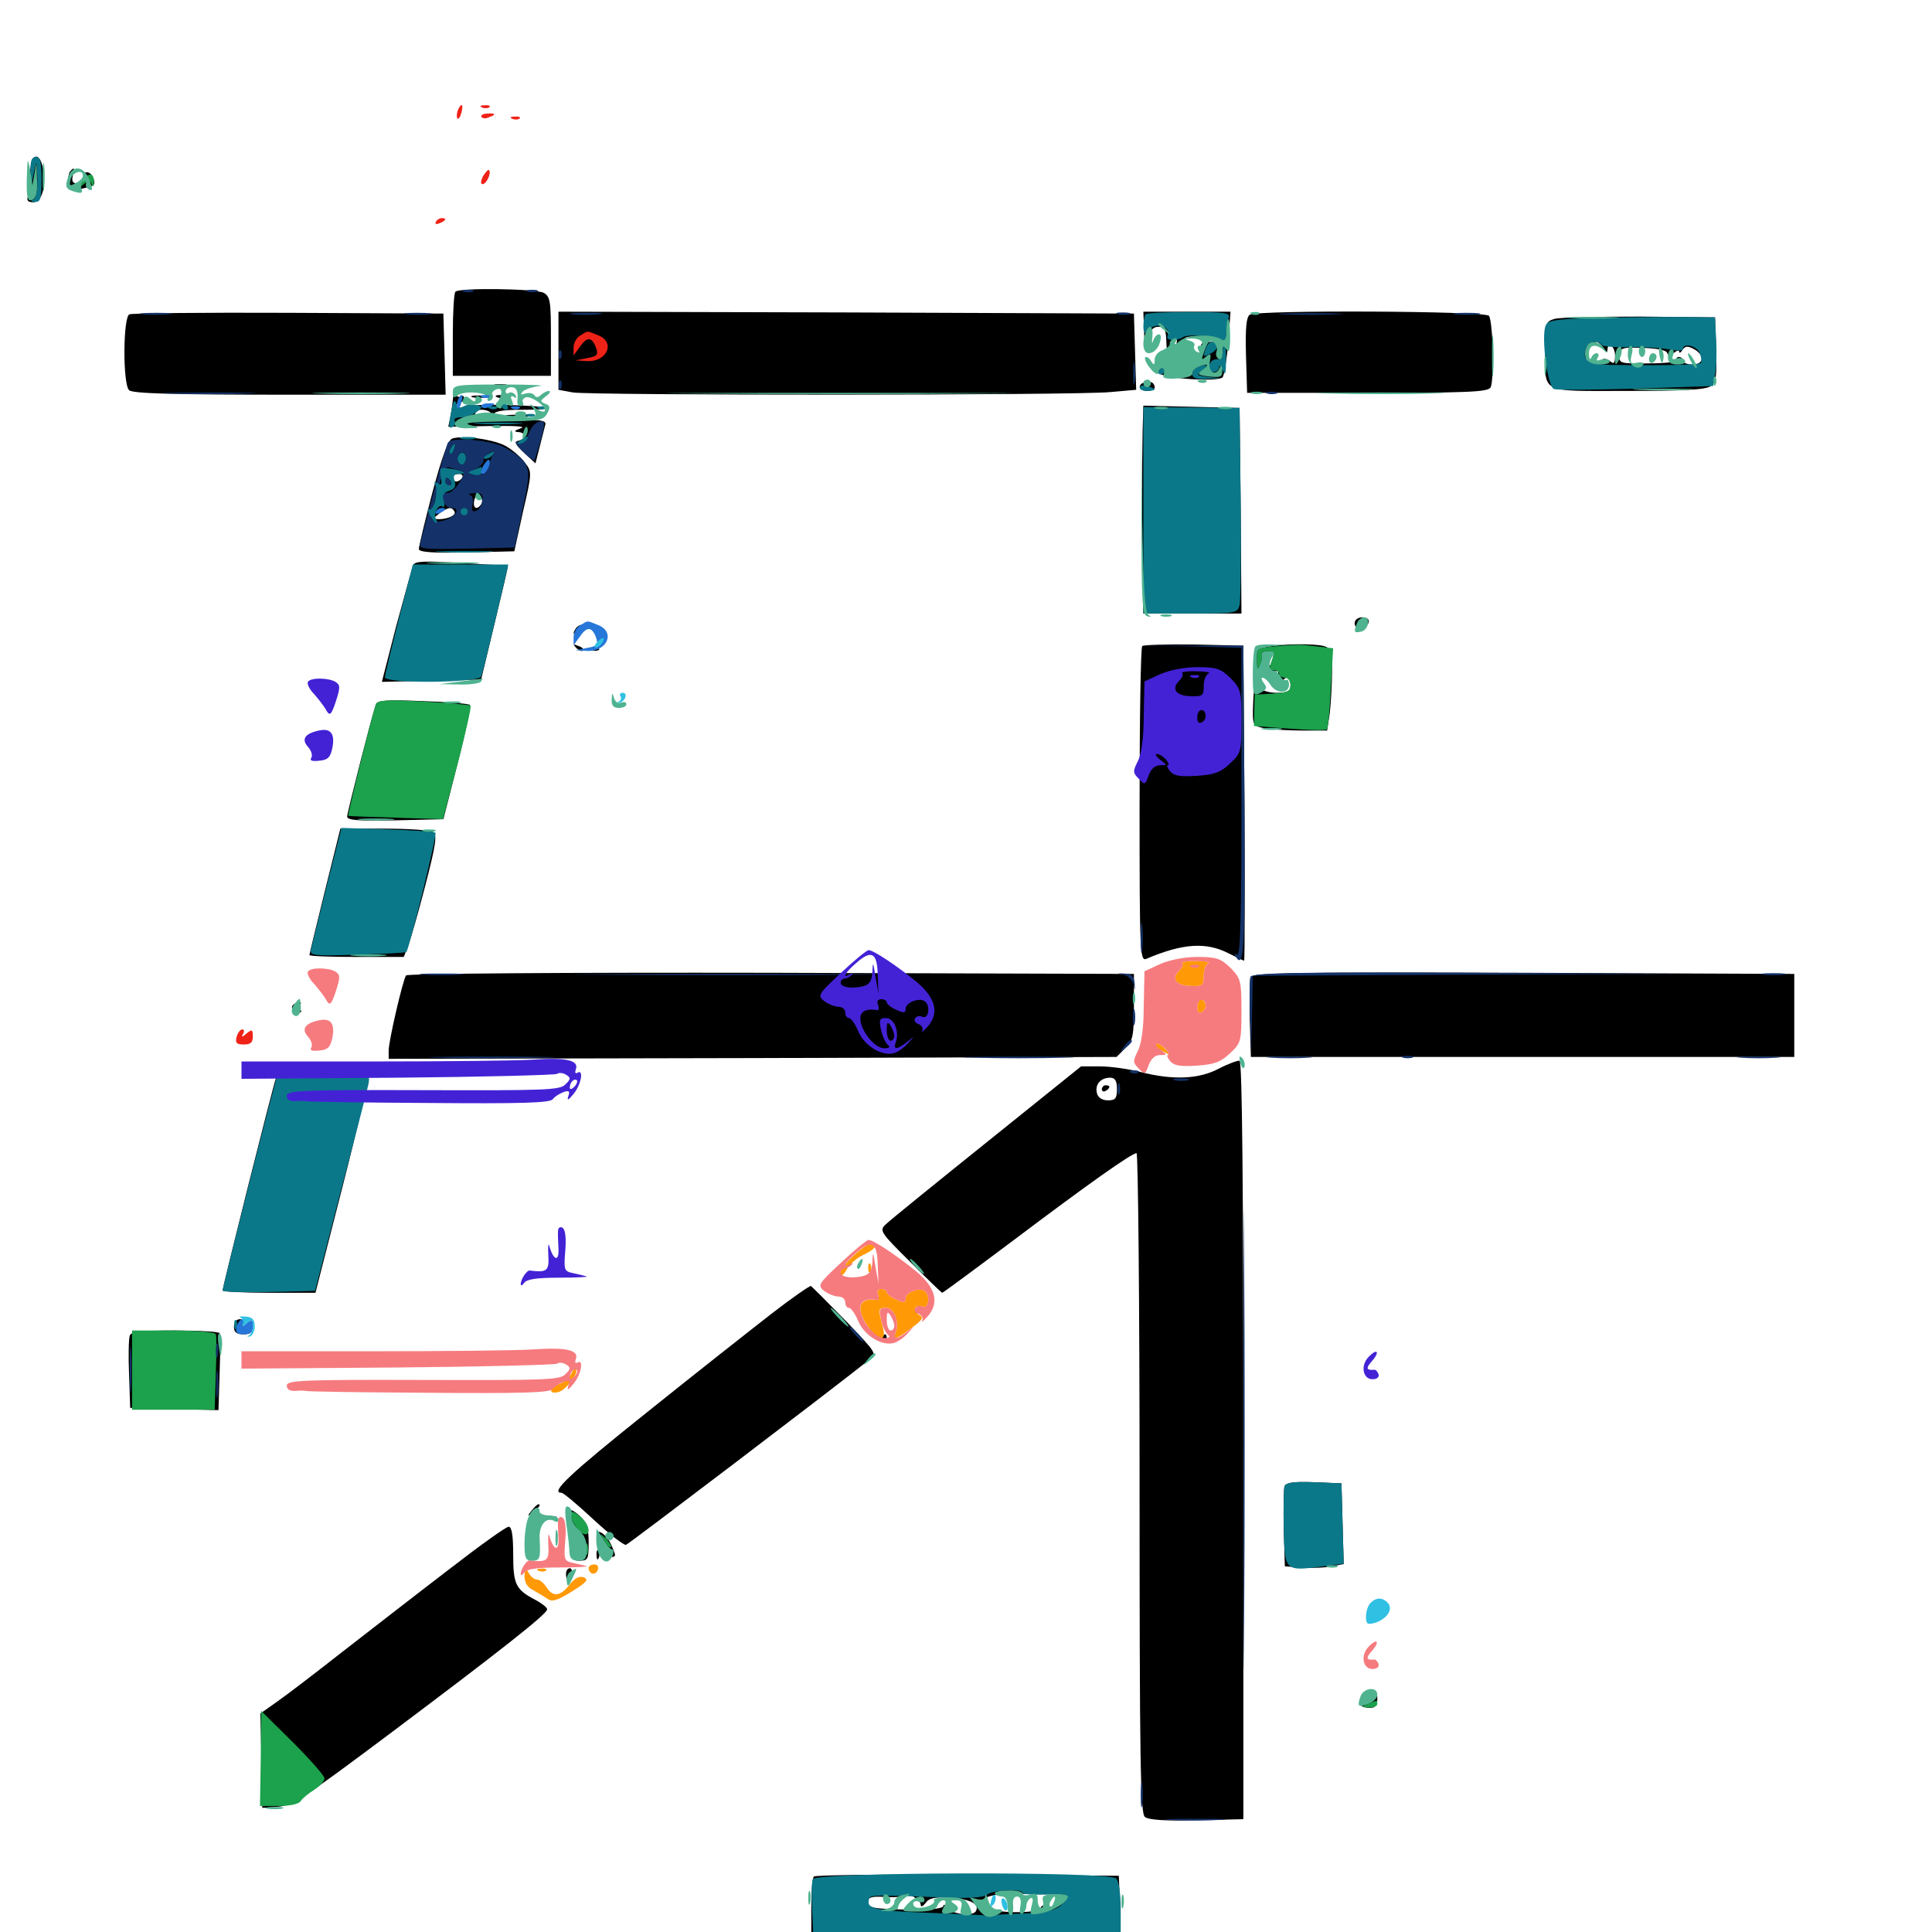 <svg xmlns="http://www.w3.org/2000/svg" viewBox="0 -1000 1000 1000">
	<path fill="#000000" d="M15.625 -910.156C15.625 -905.469 15.039 -900.195 14.453 -898.438C13.672 -896.289 14.453 -895.312 17.188 -895.312C21.68 -895.312 24.023 -903.516 22.266 -912.891C20.312 -922.266 15.625 -920.312 15.625 -910.156ZM36.523 -911.523C35.742 -910.938 35.156 -908.203 35.156 -905.664C35.156 -901.367 35.742 -900.977 41.602 -902.148C49.219 -903.906 49.609 -904.102 48.242 -908.008C46.68 -911.719 42.969 -911.914 42.969 -908.008C42.969 -906.445 41.602 -905.078 39.844 -905.078C37.695 -905.078 36.914 -906.25 37.695 -908.984C38.672 -913.086 38.477 -913.672 36.523 -911.523ZM235.742 -849.023C234.961 -848.438 234.375 -838.281 234.375 -826.562V-805.469H259.766H285.156V-825.977C285.156 -844.141 284.766 -846.484 281.445 -848.438C277.344 -850.586 237.695 -851.172 235.742 -849.023ZM66.992 -837.305C63.672 -836.133 63.477 -801.367 66.797 -798.047C68.555 -796.289 89.648 -795.703 149.805 -795.703H230.664L230.078 -816.797L229.492 -837.695L149.414 -838.086C105.469 -838.281 68.164 -837.891 66.992 -837.305ZM289.062 -818.359V-798.242L296.484 -796.875C306.055 -795.312 557.812 -795.312 574.805 -797.07L588.086 -798.242L587.5 -817.969L586.914 -837.695L438.086 -838.281L289.062 -838.672ZM592.188 -828.711C592.188 -822.461 592.969 -819.727 593.945 -821.484C594.922 -822.852 595.703 -825.586 595.703 -827.539C595.703 -829.492 597.266 -830.859 599.609 -830.859C602.93 -830.859 603.516 -829.492 603.711 -822.656C603.906 -817.969 604.297 -816.016 604.883 -818.164C606.25 -823.438 609.961 -827.148 608.984 -822.266C608.789 -820.312 609.375 -818.164 610.547 -817.773C611.914 -817.383 612.695 -818.945 612.5 -821.484C612.305 -825.586 613.086 -825.977 620.703 -825.781C629.883 -825.391 634.766 -823.047 626.367 -823.047C621.68 -823.047 621.094 -822.461 621.484 -816.992C621.875 -813.477 621.094 -810.352 619.727 -809.961C618.359 -809.375 617.969 -810.742 618.75 -813.672C619.727 -817.578 619.336 -817.773 616.797 -815.82C615.234 -814.453 613.477 -813.672 612.891 -814.258C612.5 -814.844 609.18 -814.453 605.859 -813.281C601.953 -812.305 600 -812.305 600.586 -813.477C601.367 -814.453 601.367 -815.234 600.781 -815.234C600.195 -815.234 598.828 -813.281 597.461 -811.133C596.289 -808.594 596.094 -807.422 597.266 -808.203C598.438 -808.789 599.609 -808.398 600 -807.031C600.977 -804.102 630.273 -802.148 632.812 -804.688C633.594 -805.664 634.961 -813.672 635.742 -822.656L636.914 -838.672H614.453H591.797ZM646.875 -837.109C645.117 -835.938 644.531 -830.273 644.922 -816.016L645.508 -796.68H707.617C759.375 -796.68 769.922 -797.07 771.484 -799.414C773.438 -802.734 772.852 -833.008 770.703 -836.523C769.141 -839.062 650.977 -839.648 646.875 -837.109ZM804.688 -834.961C800 -833.594 799.805 -832.812 799.805 -818.945C799.805 -795.898 796.484 -797.656 842.383 -797.656C871.289 -797.656 883.008 -798.242 885.547 -800.195C888.281 -802.148 888.672 -805.273 888.281 -819.141L887.695 -835.742L848.633 -836.133C827.148 -836.133 807.422 -835.742 804.688 -834.961ZM829.883 -819.727C831.055 -817.773 832.031 -817.383 832.031 -818.75C832.031 -823.633 835.938 -820.898 835.938 -816.016C835.938 -811.914 835.352 -811.328 833.398 -813.086C831.836 -814.258 830.078 -814.648 829.297 -813.867C827.344 -811.719 822.461 -811.523 821.289 -813.477C819.922 -815.625 823.633 -823.047 826.172 -823.047C827.148 -823.047 828.906 -821.484 829.883 -819.727ZM862.891 -817.383C863.477 -815.625 864.258 -815.625 866.406 -817.383C867.969 -818.555 869.141 -818.945 869.141 -817.969C869.141 -816.992 869.922 -817.383 870.898 -818.945C872.266 -820.898 873.438 -821.094 876.758 -819.336C882.422 -816.211 882.031 -811.328 875.977 -811.328C873.242 -811.328 871.094 -812.305 871.094 -813.281C871.094 -814.453 870.117 -815.234 868.945 -815.234C867.969 -815.234 867.383 -814.453 867.969 -813.672C868.555 -812.695 861.914 -811.914 853.516 -811.914C838.672 -811.719 837.891 -811.914 838.281 -816.016C838.672 -820.117 839.648 -820.312 850.391 -819.922C857.227 -819.727 862.5 -818.75 862.891 -817.383ZM592.383 -802.148C588.477 -800.781 589.453 -797.656 593.75 -797.656C595.898 -797.656 597.656 -798.438 597.656 -799.414C597.656 -801.953 595.312 -803.125 592.383 -802.148ZM256.445 -800.195C254.492 -800.781 255.664 -801.172 258.789 -801.172C262.109 -801.172 263.477 -800.781 262.305 -800.195C260.938 -799.805 258.203 -799.805 256.445 -800.195ZM234.57 -794.531C234.375 -792.188 233.789 -787.891 233.203 -784.766L232.031 -779.102L253.32 -779.492C266.992 -779.688 272.656 -779.297 269.531 -778.32C266.211 -777.148 265.82 -776.562 268.164 -776.367C272.266 -776.172 272.656 -772.852 268.359 -771.875C266.016 -771.484 266.602 -769.922 271.289 -765.625L277.148 -760.156L279.297 -768.555C280.469 -773.242 281.836 -778.516 282.227 -780.078C283.008 -782.617 279.688 -783.008 259.18 -782.812C246.094 -782.617 237.695 -782.812 240.82 -783.398C243.75 -783.789 246.094 -785.156 246.094 -786.133C246.094 -788.867 253.516 -788.281 254.492 -785.547C255.273 -783.594 255.664 -783.594 255.664 -785.547C255.859 -787.109 259.961 -787.891 269.922 -787.891C277.539 -787.891 283.398 -788.281 283.008 -788.672C281.25 -790.43 242.969 -791.211 239.844 -789.453C237.5 -788.477 236.328 -788.477 236.328 -789.844C236.328 -790.82 237.305 -791.797 238.281 -791.797C239.453 -791.797 240.234 -792.773 240.234 -793.945C240.234 -794.922 239.453 -795.508 238.477 -794.922C237.5 -794.141 236.133 -794.922 235.742 -796.094C235.156 -797.461 234.57 -796.68 234.57 -794.531ZM244.727 -794.336C242.773 -794.922 244.336 -795.312 248.047 -795.312C251.758 -795.312 253.32 -794.922 251.562 -794.336C249.609 -793.945 246.484 -793.945 244.727 -794.336ZM257.422 -794.336C255.859 -794.922 256.445 -795.508 258.594 -795.508C260.742 -795.703 261.914 -795.117 261.133 -794.531C260.547 -793.945 258.789 -793.75 257.422 -794.336ZM591.406 -776.758C591.016 -758.594 591.016 -726.562 591.406 -702.539L591.797 -682.422H617.188H642.578L642.188 -735.742L641.602 -788.867L616.797 -789.453L591.797 -790.039ZM263.281 -784.57C259.766 -784.961 262.109 -785.352 268.555 -785.352C275 -785.352 277.93 -784.961 275 -784.57C272.07 -784.18 266.797 -784.18 263.281 -784.57ZM234.18 -773.047C232.031 -772.461 228.906 -764.062 223.828 -745.117C219.922 -730.273 216.797 -717.188 216.797 -715.82C216.797 -714.258 223.438 -713.672 241.406 -714.062L266.211 -714.648L270.703 -735.156C275.391 -755.273 275.391 -755.859 271.68 -760.547C269.727 -763.281 265.43 -766.992 262.109 -768.945C256.25 -772.461 240.039 -774.805 234.18 -773.047ZM239.258 -752.734C238.672 -751.758 237.305 -750.781 236.133 -750.781C235.156 -750.781 234.375 -751.758 234.375 -752.734C234.375 -753.906 235.742 -754.688 237.5 -754.688C239.062 -754.688 239.844 -753.906 239.258 -752.734ZM249.219 -739.258C246.875 -735.547 244.531 -736.914 245.508 -741.211C246.289 -743.75 247.266 -744.531 248.438 -743.359C249.609 -742.188 249.805 -740.43 249.219 -739.258ZM235.156 -735.352C236.523 -733.398 231.836 -731.25 226.953 -731.25C224.023 -731.445 224.219 -731.836 227.344 -734.18C231.836 -737.5 233.789 -737.891 235.156 -735.352ZM213.867 -707.422C213.281 -705.859 209.375 -691.797 205.078 -675.977L197.656 -647.07L223.242 -647.656L249.023 -648.242L256.055 -677.539C259.961 -693.75 263.086 -707.031 262.891 -707.031C262.891 -707.227 251.953 -707.812 238.672 -708.594C219.336 -709.766 214.648 -709.57 213.867 -707.422ZM701.172 -677.344C701.172 -675.586 702.539 -674.609 704.492 -675C709.375 -675.977 709.961 -680.469 705.273 -680.469C702.93 -680.469 701.172 -679.297 701.172 -677.344ZM297.852 -674.414C295.703 -671.289 297.656 -670.703 300.391 -673.828C301.758 -675.391 301.953 -676.562 300.977 -676.562C300 -676.562 298.438 -675.586 297.852 -674.414ZM298.242 -664.648C296.484 -666.602 296.68 -666.797 299.414 -665.625C301.367 -665.039 302.344 -663.867 301.758 -663.281C301.172 -662.695 299.609 -663.281 298.242 -664.648ZM591.211 -665.625C590.43 -664.844 589.844 -627.734 589.844 -583.203C589.844 -506.836 590.039 -502.344 593.359 -503.711C612.109 -511.719 624.219 -512.5 635.742 -506.641C640.039 -504.492 643.75 -502.734 643.945 -502.734C644.336 -502.734 644.336 -539.453 644.141 -584.375L643.555 -665.82L617.969 -666.406C604.102 -666.602 591.992 -666.211 591.211 -665.625ZM655.078 -665.039C649.805 -664.062 649.219 -663.086 649.414 -657.031C649.609 -650 650 -649.805 658.008 -652.148C660.547 -652.93 662.109 -652.734 661.523 -651.758C660.938 -650.781 661.133 -648.828 662.305 -647.266C663.477 -645.312 664.062 -645.117 664.062 -646.875C664.062 -648.047 665.039 -649.219 666.016 -649.219C667.188 -649.219 667.969 -647.461 667.969 -645.312C667.969 -642.188 666.602 -641.406 660.938 -641.406C656.641 -641.406 652.93 -642.578 651.367 -644.531C649.609 -647.266 649.023 -645.703 648.633 -636.133C648.242 -624.414 648.242 -624.414 654.492 -623.047C657.812 -622.461 666.602 -621.875 673.828 -621.875H686.914L688.281 -630.859C688.867 -635.938 689.453 -645.508 689.453 -652.148C689.453 -663.281 689.062 -664.453 685.156 -665.625C679.688 -666.992 663.281 -666.797 655.078 -665.039ZM658.789 -658.984C657.617 -654.297 654.297 -651.758 654.297 -655.469C654.297 -657.812 657.812 -662.891 659.375 -662.891C659.57 -662.891 659.375 -661.133 658.789 -658.984ZM306.25 -663.477C304.688 -664.062 305.273 -664.648 307.422 -664.648C309.57 -664.844 310.742 -664.258 309.961 -663.672C309.375 -663.086 307.617 -662.891 306.25 -663.477ZM194.531 -635.352C192.383 -629.102 179.688 -579.492 179.688 -577.344C179.688 -575.391 185.938 -575 204.688 -575.391L229.492 -575.977L236.914 -605.078C241.016 -620.898 243.75 -634.57 243.164 -635.156C242.578 -635.742 231.641 -636.719 218.75 -637.109C200.195 -637.891 195.117 -637.5 194.531 -635.352ZM168.164 -538.867C163.867 -521.289 160.156 -506.25 160.156 -505.664C160.156 -505.078 171.094 -504.688 184.57 -504.688H208.984L211.133 -510.156C212.305 -513.086 216.406 -527.148 220.117 -541.602C225.586 -562.695 226.367 -567.969 224.219 -569.336C222.852 -570.312 211.523 -571.094 199.023 -571.094H176.172ZM210.156 -495.117C208.398 -492.383 201.172 -461.133 201.172 -456.25V-451.953L389.648 -452.344L577.93 -452.93L582.422 -457.422C586.328 -461.328 586.914 -463.672 586.914 -478.906V-495.898L399.023 -496.484C290.82 -496.68 210.742 -496.094 210.156 -495.117ZM647.266 -494.336C646.875 -492.969 646.68 -483.008 646.875 -472.266L647.461 -452.93H788.086H928.711V-474.414V-495.898L788.477 -496.484C673.438 -496.875 648.242 -496.484 647.266 -494.336ZM151.367 -479.492C150.195 -477.344 153.906 -474.414 155.664 -476.172C156.445 -476.758 155.664 -477.344 154.102 -477.344C151.953 -477.344 151.953 -477.734 154.297 -479.297C156.055 -480.469 156.25 -481.25 154.883 -481.25C153.711 -481.25 152.148 -480.469 151.367 -479.492ZM630.859 -446.875C620.508 -441.406 607.227 -440.82 590.43 -445.117C584.375 -446.68 574.805 -448.047 569.336 -448.047H559.57L510.742 -408.789C483.984 -387.305 460.352 -368.164 458.398 -366.211C455.078 -363.086 455.664 -362.109 471.094 -346.875C479.883 -338.086 487.305 -330.859 487.695 -330.859C488.086 -330.859 504.492 -342.969 524.023 -357.617C562.891 -386.914 585.742 -403.125 588.281 -403.125C589.062 -403.125 589.844 -326.367 589.844 -232.422C589.844 -89.062 590.234 -61.523 592.578 -59.57C594.336 -58.008 603.32 -57.422 619.336 -57.812L643.555 -58.398V-254.492C643.555 -383.789 642.969 -450.781 641.602 -450.977C640.625 -451.172 635.742 -449.414 630.859 -446.875ZM578.125 -436.328C578.125 -431.445 577.344 -430.469 573.438 -430.469C570.508 -430.469 568.359 -431.836 567.773 -434.18C566.602 -438.672 569.727 -442.188 574.609 -442.188C577.148 -442.188 578.125 -440.625 578.125 -436.328ZM570.312 -436.133C570.312 -437.305 571.289 -438.281 572.266 -438.281C573.438 -438.281 574.219 -437.891 574.219 -437.5C574.219 -436.914 573.438 -435.938 572.266 -435.352C571.289 -434.766 570.312 -435.156 570.312 -436.133ZM142.773 -441.797C141.211 -437.5 115.234 -334.18 115.234 -332.031C115.234 -331.445 125.977 -330.859 139.258 -330.859H163.281L177.539 -386.719C185.352 -417.383 191.211 -442.969 190.43 -443.75C189.844 -444.531 179.102 -445.508 166.797 -445.703C144.922 -446.484 144.531 -446.289 142.773 -441.797ZM399.219 -319.922C388.672 -311.719 359.375 -288.672 334.57 -268.75C294.727 -236.914 284.57 -227.344 290.625 -227.344C291.602 -227.344 299.023 -221.094 307.227 -213.477C315.43 -205.859 323.047 -200 324.023 -200.391C325.391 -200.781 429.688 -280.078 449.805 -296.094C454.102 -299.414 453.906 -299.414 437.5 -316.602C428.32 -325.977 420.312 -333.984 419.727 -334.375C419.141 -334.57 409.766 -328.125 399.219 -319.922ZM473.828 -321.68C472.656 -318.945 472.852 -318.75 474.805 -320.508C476.172 -321.875 476.758 -323.438 476.172 -324.023C475.586 -324.609 474.414 -323.633 473.828 -321.68ZM121.094 -313.281C121.094 -310.352 122.461 -309.375 125.977 -309.375C129.883 -309.375 130.859 -310.352 130.664 -313.867C130.469 -316.992 130.273 -317.383 129.492 -314.844C129.102 -312.891 127.734 -311.328 126.562 -311.328C125.586 -311.328 125 -312.695 125.781 -314.258C126.367 -316.016 125.781 -317.188 124.023 -317.188C122.461 -317.188 121.094 -315.43 121.094 -313.281ZM67.188 -308.789C66.602 -307.227 66.406 -298.242 66.797 -288.672L67.383 -271.289L90.234 -270.703L113.086 -270.117L113.672 -289.258C114.062 -299.805 114.062 -308.984 113.672 -309.961C113.281 -310.742 102.93 -311.328 90.625 -311.328C73.828 -311.328 67.969 -310.742 67.188 -308.789ZM456.055 -307.422C455.469 -306.445 455.859 -305.469 456.836 -305.469C458.008 -305.469 458.984 -306.445 458.984 -307.422C458.984 -308.594 458.594 -309.375 458.203 -309.375C457.617 -309.375 456.641 -308.594 456.055 -307.422ZM664.844 -230.664C664.453 -229.297 664.258 -219.336 664.453 -208.594L665.039 -189.258L673.828 -188.672C678.516 -188.281 685.352 -188.477 689.062 -189.258L695.508 -190.43L694.922 -211.328L694.336 -232.227L680.078 -232.812C669.531 -233.203 665.625 -232.617 664.844 -230.664ZM275.195 -218.164C272.656 -215.039 272.852 -214.844 275.977 -217.383C277.734 -218.75 279.297 -220.312 279.297 -220.703C279.297 -222.266 277.734 -221.289 275.195 -218.164ZM294.336 -218.164C293.75 -217.188 293.75 -210.938 294.336 -204.297C295.312 -193.164 295.898 -192.188 300 -192.188C304.297 -192.188 304.688 -192.969 304.688 -201.562C304.688 -208.984 303.711 -211.914 300 -215.43C297.461 -217.773 294.922 -219.141 294.336 -218.164ZM282.812 -214.258C281.445 -214.844 282.422 -215.234 285.156 -215.234C287.891 -215.234 288.867 -214.844 287.695 -214.258C286.328 -213.867 283.984 -213.867 282.812 -214.258ZM232.422 -187.695C216.797 -175.781 191.992 -156.445 177.344 -145.117C162.695 -133.594 147.07 -121.68 142.773 -118.75L134.766 -113.086L135.352 -88.672L135.742 -64.258L143.945 -64.844C151.367 -65.43 157.812 -69.727 200.586 -101.758C259.18 -145.703 283.203 -164.648 283.203 -166.992C283.203 -167.969 280.664 -169.922 277.539 -171.68C266.992 -177.148 265.625 -179.688 265.625 -195.312C265.625 -205.664 264.844 -209.766 263.281 -209.766C261.914 -209.766 248.047 -199.805 232.422 -187.695ZM311.133 -204.297C312.891 -202.344 314.453 -199.219 314.453 -197.461C314.453 -195.703 315.43 -194.141 316.406 -194.141C318.945 -194.141 318.945 -194.727 316.211 -200.781C314.844 -203.516 312.5 -206.25 310.938 -206.836C308.398 -207.812 308.398 -207.422 311.133 -204.297ZM308.789 -194.922C308.789 -192.773 309.375 -192.188 309.961 -193.75C310.547 -195.117 310.352 -196.875 309.766 -197.461C309.18 -198.242 308.594 -197.07 308.789 -194.922ZM292.969 -185.352C292.969 -183.789 293.359 -182.422 293.75 -182.422C294.141 -182.422 294.922 -183.789 295.703 -185.352C296.289 -186.914 295.898 -188.281 294.922 -188.281C293.75 -188.281 292.969 -186.914 292.969 -185.352ZM704.492 -121.289C703.125 -117.578 704.688 -116.016 709.375 -116.016C711.719 -116.016 712.891 -117.383 712.891 -120.508C712.891 -124.023 712.5 -124.219 710.938 -121.875C709.375 -119.531 708.594 -119.336 707.227 -121.484C705.859 -123.633 705.469 -123.633 704.492 -121.289ZM421.289 -28.711C420.508 -28.125 419.922 -21.094 419.922 -13.281V0.781L496.68 1.562C538.672 1.953 574.805 1.758 576.758 1.367C579.883 0.781 580.078 -1.172 579.688 -14.258L579.102 -29.102L500.781 -29.688C457.812 -29.883 422.07 -29.492 421.289 -28.711ZM476.562 -14.062C476.562 -12.695 477.734 -13.281 479.102 -15.039C480.859 -17.578 483.789 -18.164 491.797 -17.773C502.344 -16.992 507.227 -14.453 505.078 -10.742C503.32 -7.812 492.188 -9.375 490.039 -12.695C489.062 -14.258 488.281 -14.453 488.281 -13.477C488.281 -12.305 482.617 -11.523 474.219 -11.523C451.562 -11.914 449.219 -12.305 449.219 -15.625C449.219 -17.969 451.172 -18.555 458.008 -18.164C462.695 -17.773 467.188 -18.164 467.969 -18.945C469.727 -20.703 476.562 -16.797 476.562 -14.062ZM548.438 -15.039C545.508 -11.914 543.555 -11.133 541.797 -12.695C540.234 -14.062 539.258 -14.062 538.672 -12.5C537.695 -9.375 514.453 -9.57 511.133 -12.695C505.469 -18.164 511.719 -20.117 532.617 -19.727L552.539 -19.336Z"/>
	<path fill="#ff9906" d="M611.914 -501.562C612.5 -500.781 611.914 -499.023 610.352 -497.656C606.055 -493.359 608.789 -489.844 616.211 -489.648C622.461 -489.453 623.047 -489.844 623.047 -494.922C623.047 -498.047 624.219 -500.977 625.586 -501.367C626.758 -501.953 624.023 -502.539 619.336 -502.539C614.648 -502.734 611.133 -502.148 611.914 -501.562ZM620.508 -499.609C621.289 -500.195 620.117 -500.781 617.969 -500.586C615.82 -500.586 615.234 -500 616.797 -499.414C618.164 -498.828 619.922 -499.023 620.508 -499.609ZM619.727 -479.102C619.531 -476.758 620.312 -475.391 621.68 -475.977C624.609 -476.953 624.805 -481.641 622.07 -482.617C620.898 -483.008 619.922 -481.445 619.727 -479.102ZM597.656 -458.789C597.656 -458.398 599.609 -456.836 602.148 -455.664C606.055 -453.516 606.25 -453.516 603.711 -456.445C601.172 -459.57 597.656 -460.938 597.656 -458.789ZM440.82 -349.219C436.914 -345.312 434.18 -341.211 434.766 -340.234C435.547 -339.258 436.914 -340.43 438.281 -342.969C439.453 -345.312 443.359 -348.828 446.68 -350.391C453.125 -353.32 455.078 -356.25 450.586 -356.25C449.219 -356.25 444.922 -353.125 440.82 -349.219ZM449.414 -343.359C449.414 -341.211 450 -340.625 450.586 -342.188C451.172 -343.555 450.977 -345.312 450.391 -345.898C449.805 -346.68 449.219 -345.508 449.414 -343.359ZM454.492 -329.883C455.078 -328.125 454.883 -326.953 453.906 -327.148C444.531 -328.711 442.578 -322.656 449.414 -313.086C455.078 -305.078 459.18 -305.469 456.836 -313.672C454.492 -322.461 454.492 -323.047 458.789 -323.047C462.891 -323.047 465.625 -315.625 463.672 -310.547C461.914 -306.055 464.062 -306.641 471.875 -312.695C477.734 -316.992 478.32 -318.164 475.586 -319.531C471.875 -321.68 473.633 -325.195 477.539 -323.633C480.859 -322.461 481.641 -329.883 478.516 -331.836C475.391 -333.789 468.75 -330.859 468.75 -327.93C468.75 -325.586 467.773 -325.586 463.867 -327.344C461.133 -328.516 458.984 -330.273 458.984 -331.25C458.984 -332.031 457.617 -332.812 456.055 -332.812C454.297 -332.812 453.711 -331.641 454.492 -329.883ZM295.703 -289.062C294.922 -287.109 292.383 -284.766 289.844 -283.789C284.18 -281.836 283.594 -278.125 289.062 -279.492C292.969 -280.469 299.805 -289.453 298.047 -291.211C297.461 -291.797 296.484 -290.82 295.703 -289.062ZM304.688 -188.477C304.688 -185.156 308.203 -184.375 309.375 -187.305C309.961 -189.062 309.375 -190.234 307.617 -190.234C306.055 -190.234 304.688 -189.453 304.688 -188.477ZM271.484 -184.18C271.484 -180.859 273.047 -178.32 275.977 -176.953C278.32 -175.586 281.641 -173.633 283.398 -172.461C285.742 -170.703 288.281 -171.484 295.898 -176.172C303.711 -181.055 304.883 -182.422 302.148 -183.594C299.805 -184.375 297.461 -183.203 294.727 -179.688C290.039 -173.633 286.133 -173.242 282.812 -178.516C281.445 -180.664 279.297 -182.422 277.93 -182.422C276.562 -182.422 274.609 -183.984 273.633 -185.938C271.875 -188.867 271.68 -188.672 271.484 -184.18ZM278.906 -186.914C277.344 -187.5 277.93 -188.086 280.078 -188.086C282.227 -188.281 283.398 -187.695 282.617 -187.109C282.031 -186.523 280.273 -186.328 278.906 -186.914Z"/>
	<path fill="#ef2218" d="M236.914 -942.773C236.328 -941.016 236.328 -939.258 236.719 -938.672C237.305 -938.086 238.281 -939.453 238.867 -941.797C240.039 -946.289 238.672 -947.07 236.914 -942.773ZM249.609 -944.336C248.047 -944.922 248.633 -945.508 250.781 -945.508C252.93 -945.703 254.102 -945.117 253.32 -944.531C252.734 -943.945 250.977 -943.75 249.609 -944.336ZM249.219 -939.453C249.805 -938.672 251.367 -938.477 252.93 -939.258C257.031 -940.625 256.641 -941.602 252.148 -941.211C250 -941.211 248.633 -940.234 249.219 -939.453ZM265.234 -938.477C263.672 -939.062 264.258 -939.648 266.406 -939.648C268.555 -939.844 269.727 -939.258 268.945 -938.672C268.359 -938.086 266.602 -937.891 265.234 -938.477ZM250 -908.789C248.828 -906.445 248.633 -904.688 249.805 -904.688C251.758 -904.688 254.492 -910.547 253.125 -911.914C252.734 -912.5 251.367 -910.938 250 -908.789ZM225.586 -885.156C225 -883.984 225.781 -883.789 227.344 -884.375C230.859 -885.742 231.445 -887.109 228.711 -887.109C227.539 -887.109 226.172 -886.328 225.586 -885.156ZM300.391 -826.367C298.438 -825.391 296.875 -822.461 296.875 -820.117V-816.016L300 -820.312C303.711 -825.781 306.25 -825.781 308.398 -820.312C309.766 -816.406 309.375 -815.625 303.906 -814.648C303.906 -814.648 297.852 -813.477 297.852 -813.477C297.852 -813.477 303.906 -813.086 303.906 -813.086C314.453 -812.695 318.75 -823.047 309.375 -826.562C303.516 -828.906 304.492 -828.906 300.391 -826.367ZM122.461 -463.281C121.68 -460.156 122.461 -459.375 126.172 -459.375C129.688 -459.375 130.859 -460.352 130.859 -463.477C130.859 -467.188 130.469 -467.383 127.539 -465.039C125.391 -463.086 124.805 -463.086 125.781 -464.844C126.562 -466.016 126.367 -467.188 125.391 -467.188C124.414 -467.188 123.047 -465.43 122.461 -463.281Z"/>
	<path fill="#1ca14c" d="M42.969 -906.445C40.625 -902.539 40.625 -902.344 43.359 -904.688C45.898 -906.641 46.68 -906.641 47.461 -904.688C48.242 -902.93 48.633 -903.32 48.633 -905.469C48.828 -910.547 45.898 -911.133 42.969 -906.445ZM657.812 -665.234C650.977 -664.648 650.391 -664.258 650.586 -658.398C650.586 -653.32 650.977 -652.93 652.148 -656.055C653.125 -658.203 653.516 -660.547 652.93 -661.523C652.539 -662.305 653.906 -662.891 656.055 -662.891C659.57 -662.891 659.766 -662.305 658.203 -658.008C656.836 -654.102 657.031 -653.125 659.18 -653.125C660.742 -653.125 662.109 -652.344 662.109 -651.172C662.109 -650.195 663.477 -649.219 665.039 -649.219C666.602 -649.219 667.969 -647.461 667.969 -645.508C667.969 -642.188 666.406 -641.602 658.789 -641.016L649.414 -640.43L649.219 -632.227L649.023 -624.219L667.383 -622.852C677.539 -622.07 686.133 -621.875 686.719 -622.461C687.5 -623.047 688.281 -632.812 688.867 -644.141L690.039 -664.453L681.445 -665.43C672.656 -666.602 670.508 -666.406 657.812 -665.234ZM194.531 -635.352C192.578 -629.883 179.688 -578.125 180.273 -577.734C180.469 -577.539 191.602 -577.148 205.078 -576.758L229.297 -575.977L236.914 -604.883C241.016 -620.898 244.141 -634.375 243.555 -634.766C243.164 -635.156 232.227 -636.133 219.141 -636.914C199.805 -637.891 195.312 -637.695 194.531 -635.352ZM68.359 -290.82V-270.312H89.648H111.133L111.719 -288.867C112.109 -299.219 112.109 -308.398 111.719 -309.375C111.328 -310.547 101.758 -311.328 89.648 -311.328H68.359ZM295.703 -214.844C296.094 -211.328 300.781 -205.859 302.93 -205.859C305.859 -205.859 304.883 -210.938 301.172 -214.258C296.68 -218.359 295.117 -218.359 295.703 -214.844ZM312.695 -202.539C314.062 -200.195 315.625 -198.633 316.211 -199.219C316.797 -199.609 315.625 -201.562 313.672 -203.516C310.352 -206.641 310.156 -206.641 312.695 -202.539ZM303.125 -198.047C303.125 -195.312 303.516 -194.336 304.102 -195.703C304.492 -196.875 304.492 -199.219 304.102 -200.586C303.516 -201.758 303.125 -200.781 303.125 -198.047ZM708.008 -117.969C704.297 -116.406 704.297 -116.211 708.594 -116.211C710.938 -116.016 712.891 -116.992 712.891 -117.969C712.891 -119.141 712.695 -119.922 712.5 -119.727C712.109 -119.727 710.156 -118.945 708.008 -117.969ZM134.961 -89.844L134.57 -65.234H144.336C150.195 -65.234 154.688 -66.211 155.664 -67.773C156.445 -69.141 159.57 -71.68 162.695 -73.633C165.625 -75.586 167.969 -78.125 167.969 -79.492C167.969 -80.859 160.547 -89.258 151.562 -98.242L135.156 -114.453Z"/>
	<path fill="#143269" d="M239.844 -849.023C238.477 -849.609 239.453 -850 242.188 -850C244.922 -850 245.898 -849.609 244.727 -849.023C243.359 -848.633 241.016 -848.633 239.844 -849.023ZM273.047 -849.023C271.68 -849.609 272.656 -850 275.391 -850C278.125 -850 279.102 -849.609 277.93 -849.023C276.562 -848.633 274.219 -848.633 273.047 -849.023ZM73.633 -837.305C70.312 -837.695 73.633 -838.086 81.055 -838.086C88.672 -838.086 91.406 -837.695 87.305 -837.305C83.398 -836.914 77.148 -836.914 73.633 -837.305ZM210.547 -837.305C207.031 -837.695 209.375 -838.086 215.82 -838.086C222.266 -838.086 225.195 -837.695 222.266 -837.305C219.336 -836.914 214.062 -836.914 210.547 -837.305ZM296.289 -837.305C292.969 -837.695 296.289 -838.086 303.711 -838.086C311.328 -838.086 314.062 -837.695 309.961 -837.305C306.055 -836.914 299.805 -836.914 296.289 -837.305ZM578.711 -837.305C576.758 -837.891 577.93 -838.281 581.055 -838.281C584.375 -838.281 585.742 -837.891 584.57 -837.305C583.203 -836.914 580.469 -836.914 578.711 -837.305ZM664.453 -837.305C657.227 -837.695 663.672 -837.891 678.711 -837.891C693.75 -837.891 699.609 -837.5 691.797 -837.305C683.984 -836.914 671.68 -836.914 664.453 -837.305ZM753.516 -837.305C750 -837.695 752.344 -838.086 758.789 -838.086C765.234 -838.086 768.164 -837.695 765.234 -837.305C762.305 -836.914 757.031 -836.914 753.516 -837.305ZM289.258 -816.016C289.258 -813.867 289.844 -813.281 290.43 -814.844C291.016 -816.211 290.82 -817.969 290.234 -818.555C289.648 -819.336 289.062 -818.164 289.258 -816.016ZM586.523 -806.445C586.523 -801.172 586.914 -799.023 587.305 -802.148C587.695 -805.078 587.695 -809.375 587.305 -811.914C586.914 -814.258 586.523 -811.914 586.523 -806.445ZM289.258 -800.391C289.258 -798.242 289.844 -797.656 290.43 -799.219C291.016 -800.586 290.82 -802.344 290.234 -802.93C289.648 -803.711 289.062 -802.539 289.258 -800.391ZM89.453 -796.289C78.32 -796.484 86.914 -796.875 108.398 -796.875C129.883 -796.875 138.867 -796.484 128.516 -796.289C118.164 -795.898 100.586 -795.898 89.453 -796.289ZM655.859 -796.289C654.492 -796.875 655.469 -797.266 658.203 -797.266C660.938 -797.266 661.914 -796.875 660.742 -796.289C659.375 -795.898 657.031 -795.898 655.859 -796.289ZM275.977 -779.688C274.805 -778.32 273.438 -775.586 272.656 -773.438C271.875 -771.094 270.312 -770.312 267.969 -771.289C266.016 -772.07 266.797 -770.117 270.508 -766.406C273.633 -763.086 276.562 -761.133 276.758 -761.914C282.031 -778.711 282.617 -782.031 280.273 -782.031C278.906 -782.031 276.953 -780.859 275.977 -779.688ZM231.836 -770.898C231.25 -769.922 228.125 -758.789 224.609 -745.898C221.289 -733.008 217.969 -720.898 217.578 -718.945C216.602 -715.82 218.359 -715.625 241.406 -716.016L266.406 -716.602L270.508 -736.328C275.391 -758.789 275 -760.352 261.719 -768.164C254.883 -772.266 233.789 -774.023 231.836 -770.898ZM234.961 -767.383C234.375 -765.625 233.398 -764.648 233.008 -765.234C232.422 -765.82 232.617 -766.992 233.398 -768.164C235.156 -771.289 236.328 -770.703 234.961 -767.383ZM240.82 -761.328C240.039 -759.375 239.062 -758.984 237.891 -760.156C235.547 -762.5 237.695 -766.992 240.234 -765.43C241.211 -764.844 241.406 -762.891 240.82 -761.328ZM253.32 -760.352C251.953 -757.031 250.195 -754.297 249.414 -754.492C248.633 -754.688 246.484 -754.688 244.727 -754.688C241.992 -754.688 242.383 -755.273 245.898 -757.227C248.438 -758.398 250.391 -760.352 250.195 -761.328C249.805 -762.695 253.516 -766.211 255.469 -766.406C255.664 -766.406 254.688 -763.672 253.32 -760.352ZM239.648 -755.859C241.406 -754.297 234.766 -744.922 232.031 -744.922C228.125 -744.922 227.93 -744.531 229.688 -740.234C230.273 -738.477 232.031 -737.109 233.594 -737.109C238.281 -737.109 236.523 -733.203 231.055 -731.055C223.633 -728.32 222.266 -731.055 225.586 -743.164C230.469 -759.57 230.078 -758.984 234.766 -757.422C237.305 -756.836 239.453 -756.055 239.648 -755.859ZM249.609 -740.625C249.219 -738.281 247.852 -735.938 246.289 -735.547C244.336 -734.961 243.945 -735.742 244.531 -738.672C245.117 -741.016 244.727 -743.164 243.359 -743.75C242.188 -744.141 243.164 -744.727 245.703 -744.727C249.219 -744.922 250.195 -743.945 249.609 -740.625ZM242.188 -735.156C242.188 -734.18 241.406 -733.203 240.234 -733.203C239.258 -733.203 238.281 -734.18 238.281 -735.156C238.281 -736.328 239.258 -737.109 240.234 -737.109C241.406 -737.109 242.188 -736.328 242.188 -735.156ZM230.469 -750.781C230.469 -749.805 231.445 -748.828 232.617 -748.828C233.594 -748.828 233.984 -749.805 233.398 -750.781C232.812 -751.953 231.836 -752.734 231.25 -752.734C230.859 -752.734 230.469 -751.953 230.469 -750.781ZM617.188 -665.43L642.578 -664.648V-584.57C642.578 -524.609 641.992 -504.883 640.234 -505.859C638.867 -506.641 638.672 -506.445 639.453 -505.078C643.945 -497.656 644.531 -507.617 644.141 -584.375L643.555 -665.82H617.578L591.797 -666.016ZM590.43 -514.453C590.43 -507.422 590.82 -504.688 591.211 -508.203C591.602 -511.523 591.602 -517.383 591.211 -520.898C590.82 -524.219 590.43 -521.484 590.43 -514.453ZM219.336 -495.508C214.062 -495.898 218.359 -496.094 228.516 -496.094C238.672 -496.094 242.969 -495.898 237.891 -495.508C232.617 -495.117 224.414 -495.117 219.336 -495.508ZM312.109 -495.508C276.367 -495.703 305.469 -495.898 376.953 -495.898C448.438 -495.898 477.539 -495.703 441.992 -495.508C406.25 -495.117 347.656 -495.117 312.109 -495.508ZM581.445 -495.508C583.789 -495.117 586.133 -492.773 586.719 -490.43C587.305 -486.914 587.5 -486.914 587.305 -491.016C586.914 -494.727 585.742 -495.898 582.031 -496.094C578.125 -496.289 577.93 -496.094 581.445 -495.508ZM647.266 -494.336C646.68 -492.773 646.68 -483.398 647.07 -473.242L647.656 -454.883L648.047 -474.805L648.438 -494.922L761.328 -495.508L874.023 -495.898L761.133 -496.484C668.945 -496.875 648.047 -496.484 647.266 -494.336ZM912.695 -495.508C909.57 -495.898 912.109 -496.289 917.969 -496.289C923.828 -496.289 926.367 -495.898 923.438 -495.508C920.312 -495.117 915.625 -495.117 912.695 -495.508ZM586.328 -473.438C586.328 -469.727 586.719 -468.164 587.305 -470.117C587.695 -471.875 587.695 -475 587.305 -476.953C586.719 -478.711 586.328 -477.148 586.328 -473.438ZM581.836 -458.398C579.297 -455.273 579.492 -455.078 582.617 -457.617C585.742 -460.156 586.719 -461.719 585.156 -461.719C584.766 -461.719 583.203 -460.156 581.836 -458.398ZM227.148 -452.539C212.305 -452.734 224.414 -453.125 253.906 -453.125C283.398 -453.125 295.508 -452.734 280.859 -452.539C266.016 -452.148 241.797 -452.148 227.148 -452.539ZM504.492 -452.539C491.797 -452.734 502.148 -453.125 527.344 -453.125C552.539 -453.125 562.891 -452.734 550.391 -452.539C537.695 -452.148 516.992 -452.148 504.492 -452.539ZM657.812 -452.539C652.148 -452.93 656.25 -453.125 666.992 -453.125C677.734 -453.125 682.422 -452.93 677.344 -452.539C672.266 -452.148 663.477 -452.148 657.812 -452.539ZM726.172 -452.539C724.805 -453.125 725.781 -453.516 728.516 -453.516C731.25 -453.516 732.227 -453.125 731.055 -452.539C729.688 -452.148 727.344 -452.148 726.172 -452.539ZM900.977 -452.539C895.703 -452.93 900 -453.125 910.156 -453.125C920.312 -453.125 924.609 -452.93 919.531 -452.539C914.258 -452.148 906.055 -452.148 900.977 -452.539ZM585.547 -444.727C583.984 -445.312 584.57 -445.898 586.719 -445.898C588.867 -446.094 590.039 -445.508 589.258 -444.922C588.672 -444.336 586.914 -444.141 585.547 -444.727ZM643.555 -254.688C643.555 -148.828 643.75 -105.664 643.945 -158.594C644.336 -211.328 644.336 -298.047 643.945 -350.977C643.75 -403.711 643.555 -360.547 643.555 -254.688ZM608.008 -440.82C606.055 -441.406 607.617 -441.797 611.328 -441.797C615.039 -441.797 616.602 -441.406 614.844 -440.82C612.891 -440.43 609.766 -440.43 608.008 -440.82ZM578.516 -436.328C578.516 -433.594 578.906 -432.617 579.492 -433.984C579.883 -435.156 579.883 -437.5 579.492 -438.867C578.906 -440.039 578.516 -439.062 578.516 -436.328ZM442.383 -309.375C444.336 -307.227 446.289 -305.469 446.875 -305.469C447.461 -305.469 446.289 -307.227 444.336 -309.375C442.383 -311.523 440.43 -313.281 439.844 -313.281C439.258 -313.281 440.43 -311.523 442.383 -309.375ZM67.188 -290.82C67.188 -280.078 67.383 -275.977 67.773 -281.641C68.164 -287.305 68.164 -296.094 67.773 -301.172C67.383 -306.25 67.188 -301.562 67.188 -290.82ZM111.719 -300.586C111.719 -297.461 112.109 -296.289 112.695 -298.242C113.086 -300 113.086 -302.734 112.695 -304.102C112.109 -305.273 111.719 -303.906 111.719 -300.586ZM111.914 -283.008C111.914 -276.562 112.305 -274.219 112.695 -277.734C113.086 -281.25 113.086 -286.523 112.695 -289.453C112.305 -292.383 111.914 -289.453 111.914 -283.008ZM590.43 -71.094C590.43 -65.234 590.82 -62.695 591.211 -65.82C591.602 -68.75 591.602 -73.438 591.211 -76.562C590.82 -79.492 590.43 -76.953 590.43 -71.094ZM606.055 -58.008C598.828 -58.398 604.297 -58.594 618.164 -58.594C632.227 -58.594 638.086 -58.398 631.445 -58.008C624.805 -57.617 613.281 -57.617 606.055 -58.008Z"/>
	<path fill="#f67b7f" d="M600.391 -500.977L592.383 -497.266L591.992 -479.492C591.992 -467.773 590.82 -459.57 588.867 -455.859C586.328 -450.781 586.328 -450 589.453 -446.875C592.578 -443.555 592.773 -443.75 594.531 -448.633C595.703 -451.953 597.852 -453.906 600.391 -453.906C604.297 -453.906 604.297 -453.906 600.391 -456.836C598.438 -458.398 597.656 -459.766 598.828 -459.766C600 -459.766 602.148 -458.398 603.516 -456.836C604.883 -455.273 605.273 -453.906 604.492 -453.906C603.711 -453.906 604.297 -452.539 605.664 -450.781C607.617 -448.438 610.742 -447.852 619.531 -448.438C628.711 -449.023 632.031 -450.391 636.719 -454.883C642.383 -460.156 642.578 -461.133 642.578 -476.953C642.578 -492.383 642.188 -493.555 636.914 -499.023C631.836 -503.906 629.688 -504.688 619.727 -504.688C612.891 -504.688 605.273 -503.125 600.391 -500.977ZM625.586 -501.367C624.219 -500.977 623.047 -498.047 623.047 -494.922C623.047 -489.844 622.461 -489.453 616.211 -489.648C608.789 -489.844 606.055 -493.359 610.352 -497.656C611.914 -499.023 612.5 -500.781 611.914 -501.562C611.133 -502.148 614.648 -502.734 619.336 -502.539C624.023 -502.539 626.758 -501.953 625.586 -501.367ZM624.023 -479.297C624.023 -477.93 623.047 -476.367 621.68 -475.977C620.312 -475.391 619.531 -476.758 619.727 -479.102C619.922 -483.594 624.023 -483.594 624.023 -479.297ZM616.797 -499.414C615.234 -500 615.82 -500.586 617.969 -500.586C620.117 -500.781 621.289 -500.195 620.508 -499.609C619.922 -499.023 618.164 -498.828 616.797 -499.414ZM159.375 -497.07C158.789 -496.094 160.156 -493.164 162.695 -490.625C165.039 -487.891 167.969 -484.18 168.945 -482.227C170.703 -479.297 171.484 -479.883 173.828 -486.914C176.172 -494.141 176.172 -495.508 173.633 -497.07C170.117 -499.219 160.742 -499.414 159.375 -497.07ZM165.039 -471.875C157.812 -470.312 155.859 -467.383 159.375 -463.477C161.133 -461.523 161.914 -458.984 161.133 -457.812C160.156 -456.25 161.523 -455.859 165.234 -456.25C169.727 -456.641 171.094 -458.008 172.07 -463.086C173.438 -470.312 171.094 -473.242 165.039 -471.875ZM435.352 -346.484C423.438 -335.352 423.047 -334.766 426.562 -331.836C428.711 -330.273 432.031 -328.906 433.984 -328.906C435.938 -328.906 437.5 -327.539 437.5 -325.977C437.5 -324.414 438.281 -323.047 439.453 -323.047C440.43 -323.047 442.578 -320.117 444.141 -316.406C447.07 -309.18 455.469 -303.711 461.719 -304.688C463.867 -304.883 467.383 -307.227 469.531 -309.57C473.633 -314.062 473.633 -314.062 469.531 -310.742C464.453 -306.641 462.109 -306.445 463.672 -310.547C465.625 -315.82 462.891 -323.047 458.594 -323.047C455.273 -323.047 454.883 -322.266 456.055 -316.797C456.836 -313.281 458.594 -309.766 459.766 -308.984C460.938 -308.008 460.156 -307.422 457.617 -307.422C452.734 -307.422 445.312 -316.602 445.312 -322.852C445.312 -326.562 448.438 -328.125 453.906 -327.148C454.883 -326.953 455.078 -328.125 454.492 -329.883C453.711 -331.641 454.297 -332.812 456.055 -332.812C457.617 -332.812 458.984 -332.031 458.984 -331.25C458.984 -330.273 461.133 -328.516 463.867 -327.344C467.773 -325.586 468.75 -325.586 468.75 -327.93C468.75 -330.859 475.391 -333.789 478.516 -331.836C481.641 -329.883 480.859 -322.461 477.539 -323.633C475.977 -324.414 474.219 -324.023 473.633 -322.852C472.852 -321.875 473.828 -320.508 475.391 -319.922C477.148 -319.336 477.93 -317.773 477.344 -316.406C476.758 -315.234 477.93 -316.211 480.078 -318.555C486.328 -325.586 484.375 -333.398 474.414 -341.797C464.648 -349.805 452.148 -358.203 449.609 -358.203C448.633 -358.203 442.188 -352.93 435.352 -346.484ZM454.297 -345.508L454.688 -335.742L453.125 -344.531C451.953 -352.148 451.758 -352.539 451.562 -347.07C451.172 -341.992 450.195 -340.43 446.484 -339.453C440.43 -338.086 434.766 -339.062 435.156 -341.602C435.352 -342.773 436.328 -343.555 437.305 -343.555C438.281 -343.555 439.844 -344.336 440.82 -345.312C441.797 -346.289 441.406 -346.484 440.039 -345.703C435.547 -343.164 437.305 -346.484 442.969 -351.367C450.977 -358.594 454.102 -357.031 454.297 -345.508ZM462.891 -313.867C462.891 -312.5 462.109 -311.328 460.938 -311.328C459.961 -311.328 458.984 -313.672 458.984 -316.797C458.984 -320.898 459.375 -321.484 460.938 -319.141C461.914 -317.578 462.891 -315.039 462.891 -313.867ZM276.367 -301.562C267.773 -300.977 230.273 -300.586 192.969 -300.586H125V-296.094V-291.602L205.664 -292.188C249.805 -292.578 287.109 -293.555 288.281 -294.141C289.258 -294.922 291.406 -294.727 292.969 -293.75C295.508 -292.188 295.508 -291.406 292.578 -288.672C289.844 -285.742 282.227 -285.547 218.945 -285.742C155.859 -285.938 148.438 -285.547 148.438 -282.812C148.438 -280.859 150 -279.883 152.93 -280.078C155.273 -280.273 157.617 -280.273 158.203 -280.078C158.789 -279.688 187.305 -279.297 221.68 -279.102C269.531 -278.711 284.57 -279.102 286.133 -281.055C287.109 -282.422 289.648 -283.984 291.797 -284.766C294.531 -285.742 295.117 -285.156 294.141 -282.617C293.359 -280.078 294.141 -280.469 296.875 -283.789C300.781 -288.477 302.344 -296.875 298.828 -294.727C297.852 -294.141 297.461 -294.727 298.047 -296.484C299.805 -301.172 293.164 -302.734 276.367 -301.562ZM297.266 -287.5C295.898 -286.133 294.922 -285.938 294.922 -287.109C294.922 -288.281 295.508 -289.844 296.289 -290.43C296.875 -291.211 298.047 -291.406 298.633 -290.82C299.023 -290.234 298.438 -288.672 297.266 -287.5ZM288.867 -213.281C288.672 -211.914 288.867 -207.617 289.062 -203.906C289.453 -196.68 286.523 -197.461 284.375 -204.883C283.789 -207.031 283.594 -205.078 283.789 -200.586C284.375 -192.188 283.203 -191.211 274.219 -192.383C272.656 -192.578 269.531 -187.891 269.531 -185.352C269.531 -184.375 270.312 -184.57 271.289 -185.938C272.461 -187.891 277.93 -188.672 289.258 -188.672C298.242 -188.672 304.883 -189.062 303.711 -189.258C302.734 -189.648 299.414 -190.43 296.68 -191.016C291.992 -191.992 291.797 -192.578 292.578 -202.539C293.164 -209.18 292.578 -213.672 291.211 -214.453C290.039 -215.234 289.062 -214.648 288.867 -213.281ZM708.203 -147.461C703.906 -142.773 705.664 -135.742 710.742 -136.133C712.891 -136.133 714.062 -137.5 713.477 -138.867C712.891 -140.234 711.914 -141.211 711.328 -141.016C707.227 -140.625 706.836 -141.797 709.961 -145.312C711.914 -147.461 713.086 -149.609 712.5 -150.195C711.914 -150.781 709.961 -149.414 708.203 -147.461Z"/>
	<path fill="#0b7889" d="M15.82 -911.523L16.211 -904.102L17.578 -910.938C18.945 -917.383 18.945 -917.188 19.336 -907.617C19.531 -901.172 18.555 -897.266 17.188 -896.68C15.625 -896.094 16.016 -895.508 18.164 -895.508C20.898 -895.312 21.484 -897.07 21.484 -907.031C21.484 -916.211 20.898 -918.75 18.555 -918.75C16.406 -918.75 15.625 -916.797 15.82 -911.523ZM592.969 -837.305C592.383 -836.719 591.797 -833.789 591.797 -831.055C591.797 -828.32 592.578 -826.953 593.359 -828.125C597.07 -833.594 606.445 -831.836 604.297 -825.977C603.32 -823.633 608.789 -823.242 612.5 -825.586C615.234 -827.148 629.297 -826.172 632.617 -824.219C633.984 -823.242 634.766 -824.609 634.766 -827.734C634.766 -830.273 635.352 -833.789 635.938 -835.547C636.914 -838.086 633.984 -838.477 615.625 -838.477C603.906 -838.477 593.75 -838.086 592.969 -837.305ZM823.828 -835.352C805.078 -834.766 800.977 -834.18 800 -831.445C797.656 -825.586 800.977 -800 804.297 -798.633C805.859 -798.047 825 -798.242 846.875 -798.828L886.719 -800.195L887.695 -806.25C888.477 -809.57 888.672 -817.578 888.281 -824.023L887.695 -835.742L867.188 -835.938C855.859 -835.938 836.523 -835.742 823.828 -835.352ZM828.906 -821.484C829.297 -820.703 835.742 -820.117 843.164 -820.312C850.391 -820.508 859.766 -819.922 863.867 -819.141C867.969 -818.359 871.094 -818.359 871.094 -819.336C871.094 -822.852 878.711 -820.898 879.883 -816.992C880.664 -814.844 880.859 -812.5 880.273 -812.109C879.297 -811.133 860.547 -810.742 833.398 -811.133C821.875 -811.328 818.555 -813.672 821.094 -820.117C822.266 -823.242 827.148 -824.023 828.906 -821.484ZM624.219 -819.922C622.461 -815.234 622.656 -814.844 626.953 -817.188C629.102 -818.359 630.469 -820.117 629.883 -821.289C628.125 -824.023 625.586 -823.438 624.219 -819.922ZM632.812 -817.383C632.812 -815.234 631.641 -813.867 629.688 -814.062C627.93 -814.062 626.172 -812.695 625.977 -810.938C625.586 -808.984 626.562 -807.422 628.125 -807.422C629.688 -807.422 630.859 -808.594 631.055 -809.961C631.055 -811.133 631.836 -810.547 632.812 -808.398C634.18 -805.469 634.57 -806.445 634.57 -812.891C634.766 -817.383 634.375 -821.094 633.789 -821.094C633.203 -821.094 632.812 -819.531 632.812 -817.383ZM614.453 -812.109C612.891 -807.812 613.672 -807.227 616.602 -810.352C617.969 -811.914 618.359 -813.477 617.383 -814.062C616.406 -814.648 615.039 -813.867 614.453 -812.109ZM603.516 -811.914C603.516 -812.305 605.078 -812.5 607.031 -812.695C608.984 -812.891 610.742 -811.719 610.742 -810.352C610.742 -808.398 609.766 -808.203 607.031 -809.57C605.078 -810.547 603.516 -811.719 603.516 -811.914ZM619.727 -809.961C618.359 -809.57 617.188 -807.812 617.188 -806.25C617.188 -804.297 619.336 -803.516 624.609 -803.906L631.836 -804.102L625.391 -804.883C619.336 -805.664 618.945 -805.859 622.461 -808.398C625.977 -811.133 624.414 -811.914 619.727 -809.961ZM599.609 -807.227C599.609 -808.398 600.586 -809.375 601.562 -809.375C602.734 -809.375 603.516 -808.984 603.516 -808.594C603.516 -808.008 602.734 -807.031 601.562 -806.445C600.586 -805.859 599.609 -806.25 599.609 -807.227ZM589.844 -799.414C589.844 -800.391 591.602 -800.781 593.75 -800.195C595.898 -799.609 597.656 -798.828 597.656 -798.438C597.656 -798.047 595.898 -797.656 593.75 -797.656C591.602 -797.656 589.844 -798.438 589.844 -799.414ZM233.789 -788.086C232.031 -779.297 232.031 -777.734 234.375 -779.102C235.547 -779.883 235.938 -781.25 235.352 -782.227C234.57 -783.203 236.133 -783.984 238.672 -783.984C241.211 -783.984 244.727 -785.352 246.68 -786.719C250 -789.258 250 -789.453 246.289 -790.43C244.336 -790.82 241.406 -790.625 240.039 -789.648C238.281 -788.672 236.914 -789.062 236.133 -791.211C235.352 -793.555 234.57 -792.578 233.789 -788.086ZM259.766 -789.844C259.766 -788.867 260.742 -787.891 261.914 -787.891C262.891 -787.891 263.281 -788.867 262.695 -789.844C262.109 -791.016 261.133 -791.797 260.547 -791.797C260.156 -791.797 259.766 -791.016 259.766 -789.844ZM253.516 -788.477C251.953 -789.062 252.539 -789.648 254.688 -789.648C256.836 -789.844 258.008 -789.258 257.227 -788.672C256.641 -788.086 254.883 -787.891 253.516 -788.477ZM278.906 -788.477C277.344 -789.062 277.93 -789.648 280.078 -789.648C282.227 -789.844 283.398 -789.258 282.617 -788.672C282.031 -788.086 280.273 -787.891 278.906 -788.477ZM591.797 -735.742V-682.422H616.211C639.844 -682.422 640.625 -682.617 641.602 -686.914C642.188 -689.258 642.383 -713.281 642.188 -740.039L641.602 -788.867L616.797 -789.062L591.797 -789.258ZM273.047 -784.57C271.484 -785.156 272.07 -785.742 274.219 -785.742C276.367 -785.938 277.539 -785.352 276.758 -784.766C276.172 -784.18 274.414 -783.984 273.047 -784.57ZM247.656 -780.664C241.992 -781.055 246.484 -781.25 257.812 -781.25C269.141 -781.25 273.633 -781.055 268.164 -780.664C262.5 -780.273 253.125 -780.273 247.656 -780.664ZM238.867 -772.852C236.914 -773.438 238.477 -773.828 242.188 -773.828C245.898 -773.828 247.461 -773.438 245.703 -772.852C243.75 -772.461 240.625 -772.461 238.867 -772.852ZM269.531 -772.266C267.773 -771.094 267.578 -770.312 268.945 -770.312C270.117 -770.312 271.875 -771.289 272.461 -772.266C274.023 -774.609 273.242 -774.609 269.531 -772.266ZM233.398 -768.164C232.617 -766.992 232.422 -765.82 233.008 -765.234C233.398 -764.648 234.375 -765.625 234.961 -767.383C236.328 -770.703 235.156 -771.289 233.398 -768.164ZM237.305 -764.258C236.523 -763.086 236.719 -761.328 237.891 -760.156C239.062 -758.984 240.039 -759.375 240.82 -761.328C242.188 -764.844 239.062 -767.383 237.305 -764.258ZM251.953 -764.453C250.195 -763.281 250 -762.5 251.367 -762.5C252.539 -762.5 254.297 -763.477 254.883 -764.453C256.445 -766.797 255.664 -766.797 251.953 -764.453ZM228.125 -753.32C228.906 -749.414 228.516 -748.633 226.562 -749.805C225 -750.781 224.414 -750.586 225.195 -749.414C227.148 -746.289 224.414 -734.961 222.266 -736.328C221.094 -737.109 221.289 -735.742 222.461 -733.398C223.828 -731.25 225.195 -729.297 225.781 -729.297C226.367 -729.297 226.367 -730.078 225.781 -731.055C224.023 -733.789 226.758 -739.258 228.906 -737.891C230.078 -737.109 230.469 -738.086 229.688 -740.625C228.711 -743.555 229.297 -744.922 232.422 -745.898C235.352 -746.875 236.133 -748.242 235.352 -750.977C234.375 -753.711 234.961 -754.688 237.5 -754.688C242.773 -754.688 239.453 -756.641 233.008 -757.422C227.734 -758.203 227.344 -757.812 228.125 -753.32ZM233.398 -750.781C233.984 -749.805 233.594 -748.828 232.617 -748.828C231.445 -748.828 230.469 -749.805 230.469 -750.781C230.469 -751.953 230.859 -752.734 231.25 -752.734C231.836 -752.734 232.812 -751.953 233.398 -750.781ZM245.312 -756.836C241.602 -755.469 241.602 -755.273 245.312 -754.297C247.852 -753.711 249.414 -754.297 249.414 -755.859C249.414 -757.422 249.219 -758.594 249.219 -758.398C249.023 -758.398 247.266 -757.617 245.312 -756.836ZM238.281 -735.156C238.281 -734.18 239.258 -733.203 240.234 -733.203C241.406 -733.203 242.188 -734.18 242.188 -735.156C242.188 -736.328 241.406 -737.109 240.234 -737.109C239.258 -737.109 238.281 -736.328 238.281 -735.156ZM228.125 -714.258C221.289 -714.648 226.758 -714.844 240.234 -714.844C253.711 -714.844 259.18 -714.648 252.539 -714.258C245.703 -713.867 234.766 -713.867 228.125 -714.258ZM206.445 -679.688C202.539 -664.258 199.219 -650.586 199.219 -649.414C199.219 -646.094 247.852 -646.484 249.023 -649.805C249.609 -650.977 252.93 -664.648 256.641 -680.078L263.086 -707.812H238.477H213.672ZM169.141 -541.602C165.039 -525 161.328 -510.156 160.938 -508.398C160.156 -505.469 162.5 -505.078 184.766 -505.859C198.438 -506.25 209.766 -506.836 210.352 -507.227C211.719 -508.789 226.367 -567.969 225.391 -568.945C224.805 -569.531 213.672 -570.312 200.586 -570.703L176.758 -571.484ZM143.945 -444.727C142.969 -443.164 115.234 -333.984 115.234 -332.031C115.234 -331.25 125.977 -331.055 139.258 -331.25L163.086 -331.836L176.172 -382.617C183.594 -410.547 190.039 -435.742 190.625 -438.477C191.602 -442.969 191.016 -443.75 185.547 -444.922C176.758 -446.484 144.922 -446.484 143.945 -444.727ZM121.289 -314.062C121.289 -311.914 121.875 -311.328 122.461 -312.891C123.047 -314.258 122.852 -316.016 122.266 -316.602C121.68 -317.383 121.094 -316.211 121.289 -314.062ZM664.844 -230.664C664.453 -229.297 664.258 -219.336 664.453 -208.594C665.039 -186.523 664.844 -186.719 684.961 -189.258L695.508 -190.625L694.922 -211.328L694.336 -232.227L680.078 -232.812C669.531 -233.203 665.625 -232.617 664.844 -230.664ZM420.703 -27.344C420.117 -25.977 419.922 -19.141 420.312 -12.305L420.898 0.195L500.586 0.781L580.078 1.172V-12.109C580.078 -19.922 579.102 -26.367 577.734 -27.734C574.023 -31.445 422.07 -31.055 420.703 -27.344ZM529.297 -20.312C529.297 -19.531 534.57 -19.141 541.016 -19.336C553.516 -19.922 554.883 -18.945 549.023 -13.672C546.289 -11.328 541.016 -10.156 530.078 -9.57C521.484 -9.375 513.867 -8.789 512.695 -8.594C511.719 -8.398 510.352 -8.398 509.766 -8.594C509.18 -8.789 498.242 -9.18 485.352 -9.766C454.688 -10.742 448.828 -11.914 449.609 -16.016C450.195 -19.531 448.633 -19.336 491.211 -17.773C502.148 -17.383 509.57 -17.969 510.938 -19.336C513.281 -21.68 529.297 -22.461 529.297 -20.312Z"/>
	<path fill="#4fb38f" d="M13.867 -907.617C13.672 -897.461 14.258 -895.703 16.602 -896.484C18.75 -897.461 19.531 -900.391 19.141 -907.812C18.945 -916.406 18.75 -916.797 17.969 -910.938L16.797 -904.102L15.625 -911.914C14.258 -918.945 14.258 -918.555 13.867 -907.617ZM22.07 -908.008C22.07 -901.562 22.461 -899.219 22.852 -902.734C23.242 -906.25 23.242 -911.523 22.852 -914.453C22.461 -917.383 22.07 -914.453 22.07 -908.008ZM35.352 -908.594C33.398 -903.125 33.984 -901.953 39.258 -900.586C42.188 -899.805 42.969 -900.195 42.188 -902.148C41.602 -903.711 41.992 -905.469 43.164 -906.055C44.141 -906.836 44.727 -906.25 44.531 -904.883C44.141 -903.711 44.922 -902.344 46.289 -901.758C48.047 -901.172 48.047 -902.344 46.289 -906.836C43.555 -914.062 37.695 -914.844 35.352 -908.594ZM42.969 -908.984C42.969 -908.008 41.211 -906.25 39.258 -905.273C36.133 -903.516 35.742 -903.711 36.523 -907.031C37.5 -910.938 42.969 -912.695 42.969 -908.984ZM648.047 -837.305C646.484 -837.891 647.07 -838.477 649.219 -838.477C651.367 -838.672 652.539 -838.086 651.758 -837.5C651.172 -836.914 649.414 -836.719 648.047 -837.305ZM813.086 -835.352C806.836 -835.742 811.914 -835.938 824.219 -835.938C836.523 -835.938 841.602 -835.742 835.547 -835.352C829.297 -834.961 819.141 -834.961 813.086 -835.352ZM634.766 -828.711C634.766 -824.805 633.984 -823.242 632.617 -824.219C627.539 -827.344 614.453 -826.953 610.547 -823.438C608.398 -821.68 607.422 -821.289 608.398 -822.852C609.375 -824.609 609.18 -825.195 607.617 -824.805C606.25 -824.219 605.273 -823.047 605.469 -822.07C605.664 -821.094 603.906 -819.727 601.758 -818.75C599.414 -817.969 597.656 -815.82 597.656 -813.867C597.656 -810.938 597.266 -810.742 595.703 -813.281C594.727 -814.844 593.359 -815.625 592.773 -815.039C592.188 -814.258 593.359 -811.719 595.508 -809.18C597.656 -806.641 599.414 -805.664 599.609 -807.031C599.609 -808.203 600.391 -809.375 601.562 -809.375C602.539 -809.375 602.93 -808.008 602.344 -806.445C601.367 -804.297 602.93 -803.711 609.18 -804.102C613.867 -804.297 617.188 -805.273 617.188 -806.641C617.188 -808.008 618.555 -809.57 620.312 -810.156C625.195 -812.109 626.172 -811.328 622.461 -808.594C619.336 -806.25 619.727 -805.859 625.977 -805.078C631.836 -804.492 632.812 -804.883 632.617 -808.398C632.617 -810.547 632.031 -811.133 631.445 -809.961C629.492 -804.883 625.195 -807.227 626.172 -812.695C626.953 -816.992 626.758 -817.383 624.219 -815.43C621.68 -813.281 621.68 -813.672 623.633 -818.945C625.195 -823.242 626.367 -824.219 628.125 -822.852C629.492 -821.68 630.273 -819.727 629.688 -818.164C629.102 -816.797 629.492 -815.039 630.664 -814.258C632.031 -813.477 632.812 -814.844 632.812 -817.578C632.812 -821.094 633.203 -821.484 634.766 -819.141C636.133 -816.992 636.719 -818.75 636.719 -825.586C636.719 -830.664 636.328 -834.766 635.742 -834.766C635.156 -834.766 634.766 -832.031 634.766 -828.711ZM622.07 -823.047C622.656 -822.07 622.266 -821.094 621.094 -821.094C619.922 -821.094 619.531 -820.117 620.312 -818.75C621.094 -817.383 620.898 -817.188 619.336 -817.969C618.164 -818.75 617.578 -820.117 618.164 -821.094C618.75 -822.07 617.578 -823.242 615.82 -823.633C613.086 -824.414 613.281 -824.609 616.602 -824.805C618.945 -824.805 621.484 -824.219 622.07 -823.047ZM609.375 -816.211C612.5 -820.117 610.547 -819.922 606.641 -816.016C602.734 -812.109 602.734 -811.914 607.031 -809.57C609.766 -808.008 610.742 -808.398 610.742 -810.547C610.742 -811.914 609.766 -813.281 608.789 -813.281C607.812 -813.281 608.008 -814.648 609.375 -816.211ZM617.773 -811.523C618.555 -812.109 618.164 -813.672 616.797 -814.844C614.844 -816.406 614.258 -815.82 614.062 -811.914C613.867 -809.375 614.258 -807.812 615.039 -808.789C615.625 -809.57 616.992 -810.742 617.773 -811.523ZM599.609 -832.031C599.609 -831.641 601.172 -830.078 603.125 -828.711C606.055 -826.172 606.25 -826.367 603.711 -829.492C601.172 -832.617 599.609 -833.594 599.609 -832.031ZM772.266 -816.211C772.266 -806.641 772.461 -802.344 772.852 -806.836C773.242 -811.328 773.242 -819.336 772.852 -824.414C772.461 -829.492 772.266 -825.977 772.266 -816.211ZM592.969 -827.734C590.82 -822.266 591.797 -817.188 594.531 -817.188C597.461 -817.188 600.195 -820.312 600.781 -824.609C601.367 -828.32 598.047 -827.344 596.875 -823.633C596.289 -821.68 596.094 -822.461 596.484 -825.586C597.07 -831.25 594.922 -832.812 592.969 -827.734ZM821.094 -820.117C818.945 -814.844 821.875 -811.328 828.125 -811.328C831.445 -811.328 833.789 -812.109 833.008 -813.281C832.422 -814.258 830.469 -814.453 828.711 -813.867C826.562 -813.086 825.977 -813.281 826.953 -814.844C827.734 -816.211 827.539 -817.188 826.367 -817.188C825.391 -817.188 824.023 -816.016 823.633 -814.844C823.047 -813.477 822.461 -814.258 822.461 -816.797C822.266 -821.484 825.781 -822.461 830.078 -818.75C832.422 -816.602 832.422 -816.797 830.273 -819.727C827.148 -823.828 822.461 -824.023 821.094 -820.117ZM837.305 -819.922C836.523 -819.141 835.938 -816.602 835.938 -814.453C836.133 -810.742 836.133 -810.547 838.086 -813.867C840.234 -817.578 839.648 -822.266 837.305 -819.922ZM842.578 -815.82C842.773 -810.742 848.242 -807.617 850.586 -811.328C851.172 -812.305 849.805 -812.695 847.461 -812.305C843.945 -811.523 843.555 -812.109 844.531 -816.211C845.312 -818.945 844.922 -821.094 844.141 -821.094C843.164 -821.094 842.383 -818.75 842.578 -815.82ZM848.242 -818.164C848.242 -816.602 849.023 -815.234 850 -815.234C850.781 -815.234 851.562 -816.602 851.562 -818.164C851.562 -819.727 850.781 -821.094 850 -821.094C849.023 -821.094 848.242 -819.727 848.242 -818.164ZM858.984 -815.82C859.961 -811.719 860.352 -811.328 860.938 -814.062C861.328 -816.016 860.938 -818.359 859.766 -819.531C858.594 -820.703 858.398 -819.531 858.984 -815.82ZM863.281 -815.234C863.281 -812.305 864.648 -811.328 868.359 -811.328C871.289 -811.328 872.852 -812.109 872.07 -813.477C871.289 -814.648 869.336 -815.039 867.773 -814.453C865.625 -813.672 865.234 -814.062 866.016 -816.211C866.602 -817.773 866.211 -819.141 865.234 -819.141C864.062 -819.141 863.281 -817.383 863.281 -815.234ZM799.414 -810.352C799.414 -806.055 799.805 -804.492 800.195 -807.031C800.586 -809.375 800.586 -812.891 800.195 -814.844C799.609 -816.602 799.219 -814.648 799.414 -810.352ZM853.516 -814.062C853.516 -812.5 854.492 -811.719 855.469 -812.305C856.641 -812.891 857.422 -814.258 857.422 -815.43C857.422 -816.406 856.641 -817.188 855.469 -817.188C854.492 -817.188 853.516 -815.82 853.516 -814.062ZM875 -813.281C876.172 -811.133 877.539 -809.375 878.125 -809.375C878.516 -809.375 878.125 -811.133 876.953 -813.281C875.781 -815.43 874.414 -817.188 873.828 -817.188C873.438 -817.188 873.828 -815.43 875 -813.281ZM886.914 -802.344C886.914 -800.195 887.5 -799.609 888.086 -801.172C888.672 -802.539 888.477 -804.297 887.891 -804.883C887.305 -805.664 886.719 -804.492 886.914 -802.344ZM591.797 -801.562C591.797 -800.586 592.773 -799.609 593.75 -799.609C594.922 -799.609 595.703 -800.586 595.703 -801.562C595.703 -802.734 594.922 -803.516 593.75 -803.516C592.773 -803.516 591.797 -802.734 591.797 -801.562ZM620.703 -802.148C619.141 -802.734 619.727 -803.32 621.875 -803.32C624.023 -803.516 625.195 -802.93 624.414 -802.344C623.828 -801.758 622.07 -801.562 620.703 -802.148ZM234.375 -797.07C234.375 -794.141 234.961 -793.75 236.914 -795.312C240.234 -798.047 253.125 -796.875 252.344 -793.945C252.148 -792.578 252.734 -791.992 253.906 -792.773C255.078 -793.359 255.469 -794.727 254.883 -795.703C254.297 -796.484 255.273 -797.852 256.836 -798.438C258.984 -799.219 259.766 -798.438 259.375 -796.094C258.984 -794.336 258.008 -792.188 257.031 -791.602C256.25 -790.82 256.445 -789.648 257.617 -789.062C258.789 -788.281 259.766 -788.477 259.766 -789.648C259.766 -790.82 261.328 -791.016 263.086 -790.43C265.625 -789.453 266.016 -790.039 265.039 -792.578C264.062 -794.727 264.453 -795.508 266.016 -794.531C267.383 -793.75 267.578 -793.945 266.797 -795.508C266.016 -796.68 264.453 -797.266 263.477 -796.68C262.5 -795.898 261.719 -796.484 261.719 -797.461C261.719 -798.633 263.086 -799.609 264.648 -799.609C267.383 -799.609 268.359 -797.461 267.773 -792.383C267.578 -791.016 268.359 -789.844 269.531 -789.844C270.703 -789.844 271.289 -790.625 270.703 -791.602C270.117 -792.578 270.703 -793.75 272.07 -794.336C275 -795.312 283.594 -789.062 281.836 -787.109C281.055 -786.523 278.711 -787.5 276.562 -789.258C274.219 -791.211 273.633 -791.406 275 -789.844C278.125 -786.133 277.93 -783.984 274.219 -783.984C272.656 -783.984 271.68 -784.766 272.266 -785.547C272.656 -786.328 271.484 -787.109 269.531 -787.109C267.578 -787.109 266.406 -786.328 266.797 -785.547C267.383 -784.57 265.039 -784.375 261.328 -785.156C251.953 -786.914 251.758 -786.914 243.75 -785.156C233.594 -783.008 232.227 -778.125 241.797 -778.32C249.023 -778.516 249.023 -778.516 243.164 -780.078C239.258 -781.055 244.922 -781.641 259.18 -781.836C279.102 -782.031 281.25 -782.422 283.203 -785.938C284.961 -789.062 284.766 -790.234 282.227 -791.016C279.492 -792.188 279.492 -792.578 282.617 -794.922C284.57 -796.289 285.156 -797.656 284.18 -797.656C283.008 -797.656 281.055 -796.68 279.883 -795.508C278.516 -794.141 277.344 -794.141 276.562 -795.508C275.781 -796.484 273.828 -796.875 271.875 -796.289C269.531 -795.508 269.141 -795.703 270.508 -797.266C271.68 -798.438 275.586 -799.805 279.297 -800.195C283.008 -800.586 274.414 -800.977 260.352 -800.977C235.938 -800.977 234.375 -800.781 234.375 -797.07ZM848.242 -798.242C841.016 -798.633 846.484 -798.828 860.352 -798.828C874.414 -798.828 880.273 -798.633 873.633 -798.242C866.992 -797.852 855.469 -797.852 848.242 -798.242ZM166.602 -796.289C155.078 -796.484 163.867 -796.875 186.523 -796.875C209.18 -796.875 218.555 -796.484 207.617 -796.289C196.68 -795.898 178.125 -795.898 166.602 -796.289ZM361.719 -796.289C322.266 -796.484 355.078 -796.68 434.57 -796.68C514.062 -796.68 546.289 -796.484 506.25 -796.289C466.016 -795.898 400.977 -795.898 361.719 -796.289ZM648.047 -796.289C646.68 -796.875 647.656 -797.266 650.391 -797.266C653.125 -797.266 654.102 -796.875 652.93 -796.289C651.562 -795.898 649.219 -795.898 648.047 -796.289ZM688.086 -796.289C673.242 -796.484 685.352 -796.875 714.844 -796.875C744.336 -796.875 756.445 -796.484 741.797 -796.289C726.953 -795.898 702.734 -795.898 688.086 -796.289ZM239.648 -793.164C238.867 -791.211 240.039 -790.43 243.359 -790.43C248.633 -790.43 251.172 -792.773 248.047 -794.727C247.07 -795.312 246.094 -794.922 246.094 -793.555C246.094 -791.797 245.508 -791.797 243.359 -793.555C241.406 -795.312 240.43 -795.117 239.648 -793.164ZM598.242 -788.477C596.289 -789.062 597.461 -789.453 600.586 -789.453C603.906 -789.453 605.273 -789.062 604.102 -788.477C602.734 -788.086 600 -788.086 598.242 -788.477ZM631.445 -788.477C629.492 -789.062 630.664 -789.453 633.789 -789.453C637.109 -789.453 638.477 -789.062 637.305 -788.477C635.938 -788.086 633.203 -788.086 631.445 -788.477ZM255.469 -778.711C253.906 -779.297 254.492 -779.883 256.641 -779.883C258.789 -780.078 259.961 -779.492 259.18 -778.906C258.594 -778.32 256.836 -778.125 255.469 -778.711ZM270.898 -776.367C270.117 -773.047 270.312 -772.266 271.875 -773.828C272.852 -774.805 273.438 -776.953 273.047 -778.32C272.461 -779.883 271.68 -778.906 270.898 -776.367ZM264.062 -774.219C264.062 -771.484 264.453 -770.508 265.039 -771.875C265.43 -773.047 265.43 -775.391 265.039 -776.758C264.453 -777.93 264.062 -776.953 264.062 -774.219ZM590.82 -730.469C590.82 -688.867 591.211 -681.641 593.75 -681.055C595.898 -680.469 596.094 -680.664 594.336 -681.836C592.578 -683.203 591.797 -696.289 591.211 -731.25L590.625 -779.102ZM246.094 -742.969C246.094 -741.992 247.07 -741.016 248.242 -741.016C249.219 -741.016 249.609 -741.992 249.023 -742.969C248.438 -744.141 247.461 -744.922 246.875 -744.922C246.484 -744.922 246.094 -744.141 246.094 -742.969ZM223.242 -708.398C216.992 -708.789 222.07 -708.984 234.375 -708.984C246.68 -708.984 251.758 -708.789 245.703 -708.398C239.453 -708.008 229.297 -708.008 223.242 -708.398ZM601.172 -681.055C599.805 -681.641 600.781 -682.031 603.516 -682.031C606.25 -682.031 607.227 -681.641 606.055 -681.055C604.688 -680.664 602.344 -680.664 601.172 -681.055ZM702.344 -677.344C700.586 -672.852 700.781 -672.266 704.492 -673.047C708.203 -673.828 709.766 -680.469 706.055 -680.469C704.688 -680.469 702.93 -679.102 702.344 -677.344ZM649.805 -665.43C649.023 -664.844 648.438 -658.594 648.438 -651.758C648.438 -639.844 648.633 -639.453 652.539 -641.406C655.664 -643.164 656.055 -644.141 654.102 -646.484C652.93 -648.047 652.734 -649.219 653.516 -649.219C654.492 -649.219 656.445 -647.461 657.617 -645.508C660.547 -640.82 667.188 -640.82 667.188 -645.508C667.188 -647.461 666.406 -648.633 665.625 -648.047C664.844 -647.656 663.672 -648.438 662.695 -650C661.914 -651.562 660.352 -652.93 659.18 -652.93C656.641 -653.125 656.445 -657.227 658.789 -660.547C660.156 -662.305 659.375 -662.891 656.445 -662.891C654.102 -662.891 652.539 -662.305 652.93 -661.523C653.516 -660.547 653.125 -658.203 652.148 -656.055C650.977 -652.93 650.586 -653.32 650.586 -658.398C650.391 -664.258 650.977 -664.648 657.812 -665.43L665.039 -666.211L658.008 -666.406C654.102 -666.602 650.391 -666.211 649.805 -665.43ZM238.281 -647.266L227.539 -645.898L237.695 -645.703C243.164 -645.508 248.438 -646.289 249.023 -647.266C249.609 -648.438 250 -649.023 249.609 -648.828C249.219 -648.633 244.141 -648.047 238.281 -647.266ZM316.602 -638.086C316.406 -634.766 317.578 -633.594 320.312 -633.594C322.461 -633.594 324.219 -634.375 324.219 -635.547C324.219 -636.523 323.047 -636.914 321.484 -636.328C319.922 -635.742 318.359 -636.719 317.773 -638.867C316.992 -641.602 316.797 -641.602 316.602 -638.086ZM230.078 -636.133C227.539 -636.523 229.102 -636.914 233.398 -636.914C237.695 -637.109 239.648 -636.719 237.891 -636.133C235.938 -635.742 232.422 -635.742 230.078 -636.133ZM653.906 -622.461C651.367 -622.852 653.32 -623.242 658.203 -623.242C663.086 -623.242 665.039 -622.852 662.695 -622.461C660.156 -622.07 656.25 -622.07 653.906 -622.461ZM187.109 -575.586C182.422 -575.977 185.742 -576.367 194.336 -576.367C202.93 -576.367 206.641 -575.977 202.734 -575.586C198.633 -575.195 191.602 -575.195 187.109 -575.586ZM219.336 -569.727C217.383 -570.312 218.555 -570.703 221.68 -570.703C225 -570.703 226.367 -570.312 225.195 -569.727C223.828 -569.336 221.094 -569.336 219.336 -569.727ZM183.203 -505.273C178.516 -505.664 181.836 -506.055 190.43 -506.055C199.023 -506.055 202.734 -505.664 198.828 -505.273C194.727 -504.883 187.695 -504.883 183.203 -505.273ZM586.328 -483.203C586.328 -480.469 586.719 -479.492 587.305 -480.859C587.695 -482.031 587.695 -484.375 587.305 -485.742C586.719 -486.914 586.328 -485.938 586.328 -483.203ZM152.344 -480.273C151.172 -478.711 150.586 -476.562 151.367 -475.391C153.32 -472.461 156.055 -474.805 155.664 -479.297C155.273 -483.984 155.469 -483.984 152.344 -480.273ZM641.992 -449.805C642.773 -447.266 643.555 -446.289 644.141 -447.852C644.531 -449.219 643.945 -451.367 642.969 -452.344C641.406 -453.906 641.211 -453.125 641.992 -449.805ZM183.594 -445.312C183.594 -446.875 191.211 -446.094 192.188 -444.336C192.773 -443.555 191.016 -443.164 188.477 -443.75C185.742 -444.141 183.594 -444.922 183.594 -445.312ZM444.336 -346.289C443.555 -345.117 443.359 -343.945 443.945 -343.359C444.336 -342.773 445.312 -343.75 445.898 -345.508C447.266 -348.828 446.094 -349.414 444.336 -346.289ZM473.633 -344.531C475.586 -342.383 477.539 -340.625 478.125 -340.625C478.711 -340.625 477.539 -342.383 475.586 -344.531C473.633 -346.68 471.68 -348.438 471.094 -348.438C470.508 -348.438 471.68 -346.68 473.633 -344.531ZM433.594 -318.164C436.133 -315.43 438.672 -313.281 439.062 -313.281C439.648 -313.281 438.086 -315.43 435.547 -318.164C433.008 -320.898 430.469 -323.047 430.078 -323.047C429.492 -323.047 431.055 -320.898 433.594 -318.164ZM113.086 -303.906C114.062 -297.266 114.258 -297.07 114.844 -302.344C115.234 -305.469 114.844 -308.594 113.867 -309.57C112.891 -310.547 112.5 -308.203 113.086 -303.906ZM449.023 -296.289C446.484 -293.164 446.68 -292.969 449.805 -295.508C451.562 -296.875 453.125 -298.438 453.125 -298.828C453.125 -300.391 451.562 -299.414 449.023 -296.289ZM293.164 -210.938C293.945 -205.469 294.727 -199.023 294.727 -196.68C294.922 -193.359 296.094 -192.188 299.414 -192.188C302.93 -192.188 303.711 -193.164 303.711 -198.633C303.711 -202.734 302.148 -206.055 299.414 -208.398C297.07 -210.352 295.508 -213.477 295.898 -215.43C296.289 -217.578 295.508 -219.727 294.141 -220.117C292.383 -220.898 292.188 -218.555 293.164 -210.938ZM273.438 -214.453C272.266 -211.719 271.484 -205.664 271.484 -200.781C271.484 -193.555 272.07 -192.188 275.391 -192.188C279.492 -192.188 279.883 -193.164 279.297 -204.102C279.102 -211.133 283.008 -215.234 287.305 -212.5C288.281 -211.914 289.062 -212.5 289.062 -213.477C289.062 -214.648 286.914 -215.625 284.18 -215.625C281.445 -215.625 279.297 -216.602 279.297 -217.578C279.297 -221.484 275.195 -219.336 273.438 -214.453ZM287.5 -203.906C287.5 -200.195 287.891 -198.633 288.477 -200.586C288.867 -202.344 288.867 -205.469 288.477 -207.422C287.891 -209.18 287.5 -207.617 287.5 -203.906ZM308.594 -203.516C308.594 -193.555 314.258 -187.695 317.188 -195.117C317.773 -196.68 317.578 -198.047 316.797 -198.047C316.016 -198.047 313.867 -200.391 312.109 -203.516L308.789 -208.789ZM313.672 -206.055C312.891 -205.078 313.281 -203.711 314.258 -203.125C315.234 -202.344 316.602 -202.734 317.188 -203.711C317.969 -204.688 317.578 -206.055 316.602 -206.641C315.625 -207.422 314.258 -207.031 313.672 -206.055ZM687.109 -188.867C685.742 -189.453 686.719 -189.844 689.453 -189.844C692.188 -189.844 693.164 -189.453 691.992 -188.867C690.625 -188.477 688.281 -188.477 687.109 -188.867ZM295.312 -186.523C293.75 -185.547 292.969 -183.203 293.359 -181.25C293.75 -178.32 294.336 -178.711 296.289 -183.008C299.023 -188.867 299.023 -188.867 295.312 -186.523ZM704.102 -121.68C702.344 -116.602 703.125 -116.016 708.594 -118.164C710.938 -119.141 712.891 -121.094 712.891 -122.852C712.891 -127.344 705.469 -126.367 704.102 -121.68ZM138.281 -63.867C135.742 -64.258 137.305 -64.648 141.602 -64.648C145.898 -64.844 147.852 -64.453 146.094 -63.867C144.141 -63.477 140.625 -63.477 138.281 -63.867ZM418.359 -17.383C418.359 -14.258 418.75 -13.086 419.336 -15.039C419.727 -16.797 419.727 -19.531 419.336 -20.898C418.75 -22.07 418.359 -20.703 418.359 -17.383ZM514.844 -19.922C515.43 -18.945 517.188 -18.359 518.75 -18.359C520.312 -18.359 521.484 -16.406 521.484 -13.477C521.484 -10.742 522.266 -8.594 523.242 -8.594C524.023 -8.594 524.609 -10.742 524.414 -13.477C524.023 -16.602 524.805 -18.359 526.367 -18.359C528.125 -18.359 528.711 -16.602 528.125 -13.281C527.539 -10.156 527.93 -8.789 529.297 -9.57C530.273 -10.156 531.25 -11.914 531.25 -13.477C531.25 -15.039 532.227 -16.797 533.203 -17.383C534.57 -18.164 534.961 -16.992 533.984 -13.672C532.812 -8.789 533.008 -8.594 539.258 -9.766C545.703 -11.133 552.734 -15.625 552.734 -18.359C552.734 -19.141 549.609 -19.727 545.898 -19.531C540.234 -19.336 539.062 -18.75 539.844 -16.016C540.234 -14.062 539.844 -12.5 538.867 -12.5C537.891 -12.5 537.109 -14.258 537.109 -16.602C537.109 -19.727 536.328 -20.312 533.203 -19.336C531.055 -18.75 529.297 -18.945 529.297 -19.922C529.297 -20.898 525.781 -21.68 521.68 -21.484C517.383 -21.484 514.453 -20.703 514.844 -19.922ZM545.508 -15.43C544.922 -13.672 543.945 -12.695 543.555 -13.281C542.969 -13.867 543.164 -15.039 543.945 -16.211C545.703 -19.336 546.875 -18.75 545.508 -15.43ZM457.031 -17.578C457.031 -15.82 458.008 -14.453 458.984 -14.453C460.156 -14.453 460.938 -15.234 460.938 -16.211C460.938 -17.383 460.156 -18.75 458.984 -19.336C458.008 -19.922 457.031 -19.141 457.031 -17.578ZM466.406 -18.945C464.453 -18.555 462.891 -16.797 462.891 -15.43C462.891 -13.867 460.938 -12.305 458.594 -11.914C454.688 -11.133 454.883 -11.133 459.57 -10.742C462.5 -10.742 464.844 -11.523 464.844 -12.695C464.844 -14.062 466.406 -16.211 468.359 -17.578C471.875 -20.312 471.68 -20.312 466.406 -18.945ZM509.961 -18.555C509.766 -16.992 508.398 -16.406 505.859 -16.992L501.953 -17.969L505.859 -12.5C508.594 -8.594 510.938 -7.227 513.672 -8.008C518.75 -9.375 520.508 -12.109 516.211 -11.719C514.258 -11.719 512.305 -13.477 511.523 -16.406C510.742 -19.141 510.156 -20.117 509.961 -18.555ZM580.469 -15.43C580.469 -12.305 580.859 -11.133 581.445 -13.086C581.836 -14.844 581.836 -17.578 581.445 -18.945C580.859 -20.117 580.469 -18.75 580.469 -15.43ZM469.727 -14.453C466.211 -10.547 466.406 -10.547 475 -10.547C481.25 -10.547 484.375 -11.523 485.156 -13.477C485.742 -15.039 487.109 -16.406 488.281 -16.406C489.648 -16.406 489.844 -15.234 488.477 -12.891C486.914 -9.961 487.305 -9.375 490.234 -9.57C495.703 -9.961 497.461 -12.305 494.141 -14.453C491.797 -16.016 491.797 -16.406 494.922 -16.406C497.461 -16.406 498.242 -15.43 497.461 -12.5C496.68 -9.57 497.461 -8.594 500.195 -8.594C503.32 -8.594 503.516 -9.18 501.758 -13.281C499.805 -17.188 498.047 -17.969 491.016 -17.969C486.328 -17.969 482.812 -17.383 483.398 -16.406C484.375 -14.648 479.883 -12.5 475.391 -12.5C473.828 -12.5 472.656 -13.477 472.656 -14.648C472.656 -15.82 474.023 -16.406 475.586 -15.625C477.148 -15.039 478.516 -15.43 478.516 -16.406C478.516 -19.727 473.438 -18.555 469.727 -14.453ZM421.68 1.758C420.703 0.781 455.859 0.586 499.609 1.172L579.102 2.148L501.172 2.734C458.203 2.93 422.461 2.539 421.68 1.758Z"/>
	<path fill="#4322d5" d="M600.391 -650.977L592.383 -647.266L591.992 -629.492C591.992 -617.773 590.82 -609.57 588.867 -605.859C586.328 -600.781 586.328 -600 589.453 -596.875C592.578 -593.555 592.773 -593.75 594.531 -598.633C595.703 -601.953 597.852 -603.906 600.391 -603.906C604.297 -603.906 604.297 -603.906 600.391 -606.836C598.438 -608.398 597.656 -609.766 598.828 -609.766C600 -609.766 602.148 -608.398 603.516 -606.836C604.883 -605.273 605.273 -603.906 604.492 -603.906C603.711 -603.906 604.297 -602.539 605.664 -600.781C607.617 -598.438 610.742 -597.852 619.531 -598.438C628.711 -599.023 632.031 -600.391 636.719 -604.883C642.383 -610.156 642.578 -611.133 642.578 -626.953C642.578 -642.383 642.188 -643.555 636.914 -649.023C631.836 -653.906 629.688 -654.688 619.727 -654.688C612.891 -654.688 605.273 -653.125 600.391 -650.977ZM625.586 -651.367C624.219 -650.977 623.047 -648.047 623.047 -644.922C623.047 -639.844 622.461 -639.453 616.211 -639.648C608.789 -639.844 606.055 -643.359 610.352 -647.656C611.914 -649.023 612.5 -650.781 611.914 -651.562C611.133 -652.148 614.648 -652.734 619.336 -652.539C624.023 -652.539 626.758 -651.953 625.586 -651.367ZM624.023 -629.297C624.023 -627.93 623.047 -626.367 621.68 -625.977C620.312 -625.391 619.531 -626.758 619.727 -629.102C619.922 -633.594 624.023 -633.594 624.023 -629.297ZM616.797 -649.414C615.234 -650 615.82 -650.586 617.969 -650.586C620.117 -650.781 621.289 -650.195 620.508 -649.609C619.922 -649.023 618.164 -648.828 616.797 -649.414ZM159.375 -647.07C158.789 -646.094 160.156 -643.164 162.695 -640.625C165.039 -637.891 167.969 -634.18 168.945 -632.227C170.703 -629.297 171.484 -629.883 173.828 -636.914C176.172 -644.141 176.172 -645.508 173.633 -647.07C170.117 -649.219 160.742 -649.414 159.375 -647.07ZM165.039 -621.875C157.812 -620.312 155.859 -617.383 159.375 -613.477C161.133 -611.523 161.914 -608.984 161.133 -607.812C160.156 -606.25 161.523 -605.859 165.234 -606.25C169.727 -606.641 171.094 -608.008 172.07 -613.086C173.438 -620.312 171.094 -623.242 165.039 -621.875ZM435.352 -496.484C423.438 -485.352 423.047 -484.766 426.562 -481.836C428.711 -480.273 432.031 -478.906 433.984 -478.906C435.938 -478.906 437.5 -477.539 437.5 -475.977C437.5 -474.414 438.281 -473.047 439.453 -473.047C440.43 -473.047 442.578 -470.117 444.141 -466.406C447.07 -459.18 455.469 -453.711 461.719 -454.688C463.867 -454.883 467.383 -457.227 469.531 -459.57C473.633 -464.062 473.633 -464.062 469.531 -460.742C464.453 -456.641 462.109 -456.445 463.672 -460.547C465.625 -465.82 462.891 -473.047 458.594 -473.047C455.273 -473.047 454.883 -472.266 456.055 -466.797C456.836 -463.281 458.594 -459.766 459.766 -458.984C460.938 -458.008 460.156 -457.422 457.617 -457.422C452.734 -457.422 445.312 -466.602 445.312 -472.852C445.312 -476.562 448.438 -478.125 453.906 -477.148C454.883 -476.953 455.078 -478.125 454.492 -479.883C453.711 -481.641 454.297 -482.812 456.055 -482.812C457.617 -482.812 458.984 -482.031 458.984 -481.25C458.984 -480.273 461.133 -478.516 463.867 -477.344C467.773 -475.586 468.75 -475.586 468.75 -477.93C468.75 -480.859 475.391 -483.789 478.516 -481.836C481.641 -479.883 480.859 -472.461 477.539 -473.633C475.977 -474.414 474.219 -474.023 473.633 -472.852C472.852 -471.875 473.828 -470.508 475.391 -469.922C477.148 -469.336 477.93 -467.773 477.344 -466.406C476.758 -465.234 477.93 -466.211 480.078 -468.555C486.328 -475.586 484.375 -483.398 474.414 -491.797C464.648 -499.805 452.148 -508.203 449.609 -508.203C448.633 -508.203 442.188 -502.93 435.352 -496.484ZM454.297 -495.508L454.688 -485.742L453.125 -494.531C451.953 -502.148 451.758 -502.539 451.562 -497.07C451.172 -491.992 450.195 -490.43 446.484 -489.453C440.43 -488.086 434.766 -489.062 435.156 -491.602C435.352 -492.773 436.328 -493.555 437.305 -493.555C438.281 -493.555 439.844 -494.336 440.82 -495.312C441.797 -496.289 441.406 -496.484 440.039 -495.703C435.547 -493.164 437.305 -496.484 442.969 -501.367C450.977 -508.594 454.102 -507.031 454.297 -495.508ZM462.891 -463.867C462.891 -462.5 462.109 -461.328 460.938 -461.328C459.961 -461.328 458.984 -463.672 458.984 -466.797C458.984 -470.898 459.375 -471.484 460.938 -469.141C461.914 -467.578 462.891 -465.039 462.891 -463.867ZM276.367 -451.562C267.773 -450.977 230.273 -450.586 192.969 -450.586H125V-446.094V-441.602L205.664 -442.188C249.805 -442.578 287.109 -443.555 288.281 -444.141C289.258 -444.922 291.406 -444.727 292.969 -443.75C295.508 -442.188 295.508 -441.406 292.578 -438.672C289.844 -435.742 282.227 -435.547 218.945 -435.742C155.859 -435.938 148.438 -435.547 148.438 -432.812C148.438 -430.859 150 -429.883 152.93 -430.078C155.273 -430.273 157.617 -430.273 158.203 -430.078C158.789 -429.688 187.305 -429.297 221.68 -429.102C269.531 -428.711 284.57 -429.102 286.133 -431.055C287.109 -432.422 289.648 -433.984 291.797 -434.766C294.531 -435.742 295.117 -435.156 294.141 -432.617C293.359 -430.078 294.141 -430.469 296.875 -433.789C300.781 -438.477 302.344 -446.875 298.828 -444.727C297.852 -444.141 297.461 -444.727 298.047 -446.484C299.805 -451.172 293.164 -452.734 276.367 -451.562ZM297.266 -437.5C295.898 -436.133 294.922 -435.938 294.922 -437.109C294.922 -438.281 295.508 -439.844 296.289 -440.43C296.875 -441.211 298.047 -441.406 298.633 -440.82C299.023 -440.234 298.438 -438.672 297.266 -437.5ZM288.867 -363.281C288.672 -361.914 288.867 -357.617 289.062 -353.906C289.453 -346.68 286.523 -347.461 284.375 -354.883C283.789 -357.031 283.594 -355.078 283.789 -350.586C284.375 -342.188 283.203 -341.211 274.219 -342.383C272.656 -342.578 269.531 -337.891 269.531 -335.352C269.531 -334.375 270.312 -334.57 271.289 -335.938C272.461 -337.891 277.93 -338.672 289.258 -338.672C298.242 -338.672 304.883 -339.062 303.711 -339.258C302.734 -339.648 299.414 -340.43 296.68 -341.016C291.992 -341.992 291.797 -342.578 292.578 -352.539C293.164 -359.18 292.578 -363.672 291.211 -364.453C290.039 -365.234 289.062 -364.648 288.867 -363.281ZM708.203 -297.461C703.906 -292.773 705.664 -285.742 710.742 -286.133C712.891 -286.133 714.062 -287.5 713.477 -288.867C712.891 -290.234 711.914 -291.211 711.328 -291.016C707.227 -290.625 706.836 -291.797 709.961 -295.312C711.914 -297.461 713.086 -299.609 712.5 -300.195C711.914 -300.781 709.961 -299.414 708.203 -297.461Z"/>
	<path fill="#2677d9" d="M236.914 -792.773C236.328 -791.016 236.328 -789.258 236.719 -788.672C237.305 -788.086 238.281 -789.453 238.867 -791.797C240.039 -796.289 238.672 -797.07 236.914 -792.773ZM249.609 -794.336C248.047 -794.922 248.633 -795.508 250.781 -795.508C252.93 -795.703 254.102 -795.117 253.32 -794.531C252.734 -793.945 250.977 -793.75 249.609 -794.336ZM249.219 -789.453C249.805 -788.672 251.367 -788.477 252.93 -789.258C257.031 -790.625 256.641 -791.602 252.148 -791.211C250 -791.211 248.633 -790.234 249.219 -789.453ZM265.234 -788.477C263.672 -789.062 264.258 -789.648 266.406 -789.648C268.555 -789.844 269.727 -789.258 268.945 -788.672C268.359 -788.086 266.602 -787.891 265.234 -788.477ZM250 -758.789C248.828 -756.445 248.633 -754.688 249.805 -754.688C251.758 -754.688 254.492 -760.547 253.125 -761.914C252.734 -762.5 251.367 -760.938 250 -758.789ZM225.586 -735.156C225 -733.984 225.781 -733.789 227.344 -734.375C230.859 -735.742 231.445 -737.109 228.711 -737.109C227.539 -737.109 226.172 -736.328 225.586 -735.156ZM300.391 -676.367C298.438 -675.391 296.875 -672.461 296.875 -670.117V-666.016L300 -670.312C303.711 -675.781 306.25 -675.781 308.398 -670.312C309.766 -666.406 309.375 -665.625 303.906 -664.648L297.852 -663.477L303.906 -663.086C314.453 -662.695 318.75 -673.047 309.375 -676.562C303.516 -678.906 304.492 -678.906 300.391 -676.367ZM122.461 -313.281C121.68 -310.156 122.461 -309.375 126.172 -309.375C129.688 -309.375 130.859 -310.352 130.859 -313.477C130.859 -317.188 130.469 -317.383 127.539 -315.039C125.391 -313.086 124.805 -313.086 125.781 -314.844C126.562 -316.016 126.367 -317.188 125.391 -317.188C124.414 -317.188 123.047 -315.43 122.461 -313.281Z"/>
	<path fill="#30c0e3" d="M308.984 -667.578C307.617 -666.016 307.422 -664.844 308.398 -664.844C310.352 -664.844 313.281 -668.555 312.305 -669.727C311.914 -669.922 310.352 -669.141 308.984 -667.578ZM321.094 -639.648C321.875 -638.672 321.289 -637.305 320.312 -636.914C319.141 -636.328 319.336 -636.133 320.703 -636.328C323.633 -636.914 325.195 -641.406 322.266 -641.406C321.094 -641.406 320.508 -640.625 321.094 -639.648ZM124.609 -317.969C125.781 -317.383 126.367 -315.82 125.586 -314.648C124.805 -313.281 125.781 -313.477 127.539 -315.039C130.469 -317.383 130.859 -317.188 130.859 -313.672C130.859 -311.523 129.883 -309.18 128.906 -308.789C127.734 -308.203 127.93 -308.008 129.297 -308.203C130.664 -308.594 131.836 -310.938 131.836 -313.477C131.836 -316.992 130.664 -318.359 126.953 -318.555C124.219 -318.75 123.242 -318.555 124.609 -317.969ZM709.375 -170.312C708.008 -168.945 707.031 -165.82 707.031 -163.281C707.031 -159.375 707.812 -158.984 711.523 -159.961C717.773 -161.914 721.094 -166.797 718.555 -170.117C715.82 -173.242 712.5 -173.438 709.375 -170.312ZM513.086 -16.602C512.305 -13.281 512.5 -12.5 514.062 -14.062C515.039 -15.039 515.625 -17.188 515.234 -18.555C514.648 -20.117 513.867 -19.141 513.086 -16.602ZM518.359 -15.43C518.945 -11.328 521.484 -9.375 521.484 -13.086C521.484 -14.844 520.703 -16.602 519.727 -17.188C518.75 -17.969 518.164 -16.992 518.359 -15.43Z"/>
</svg>